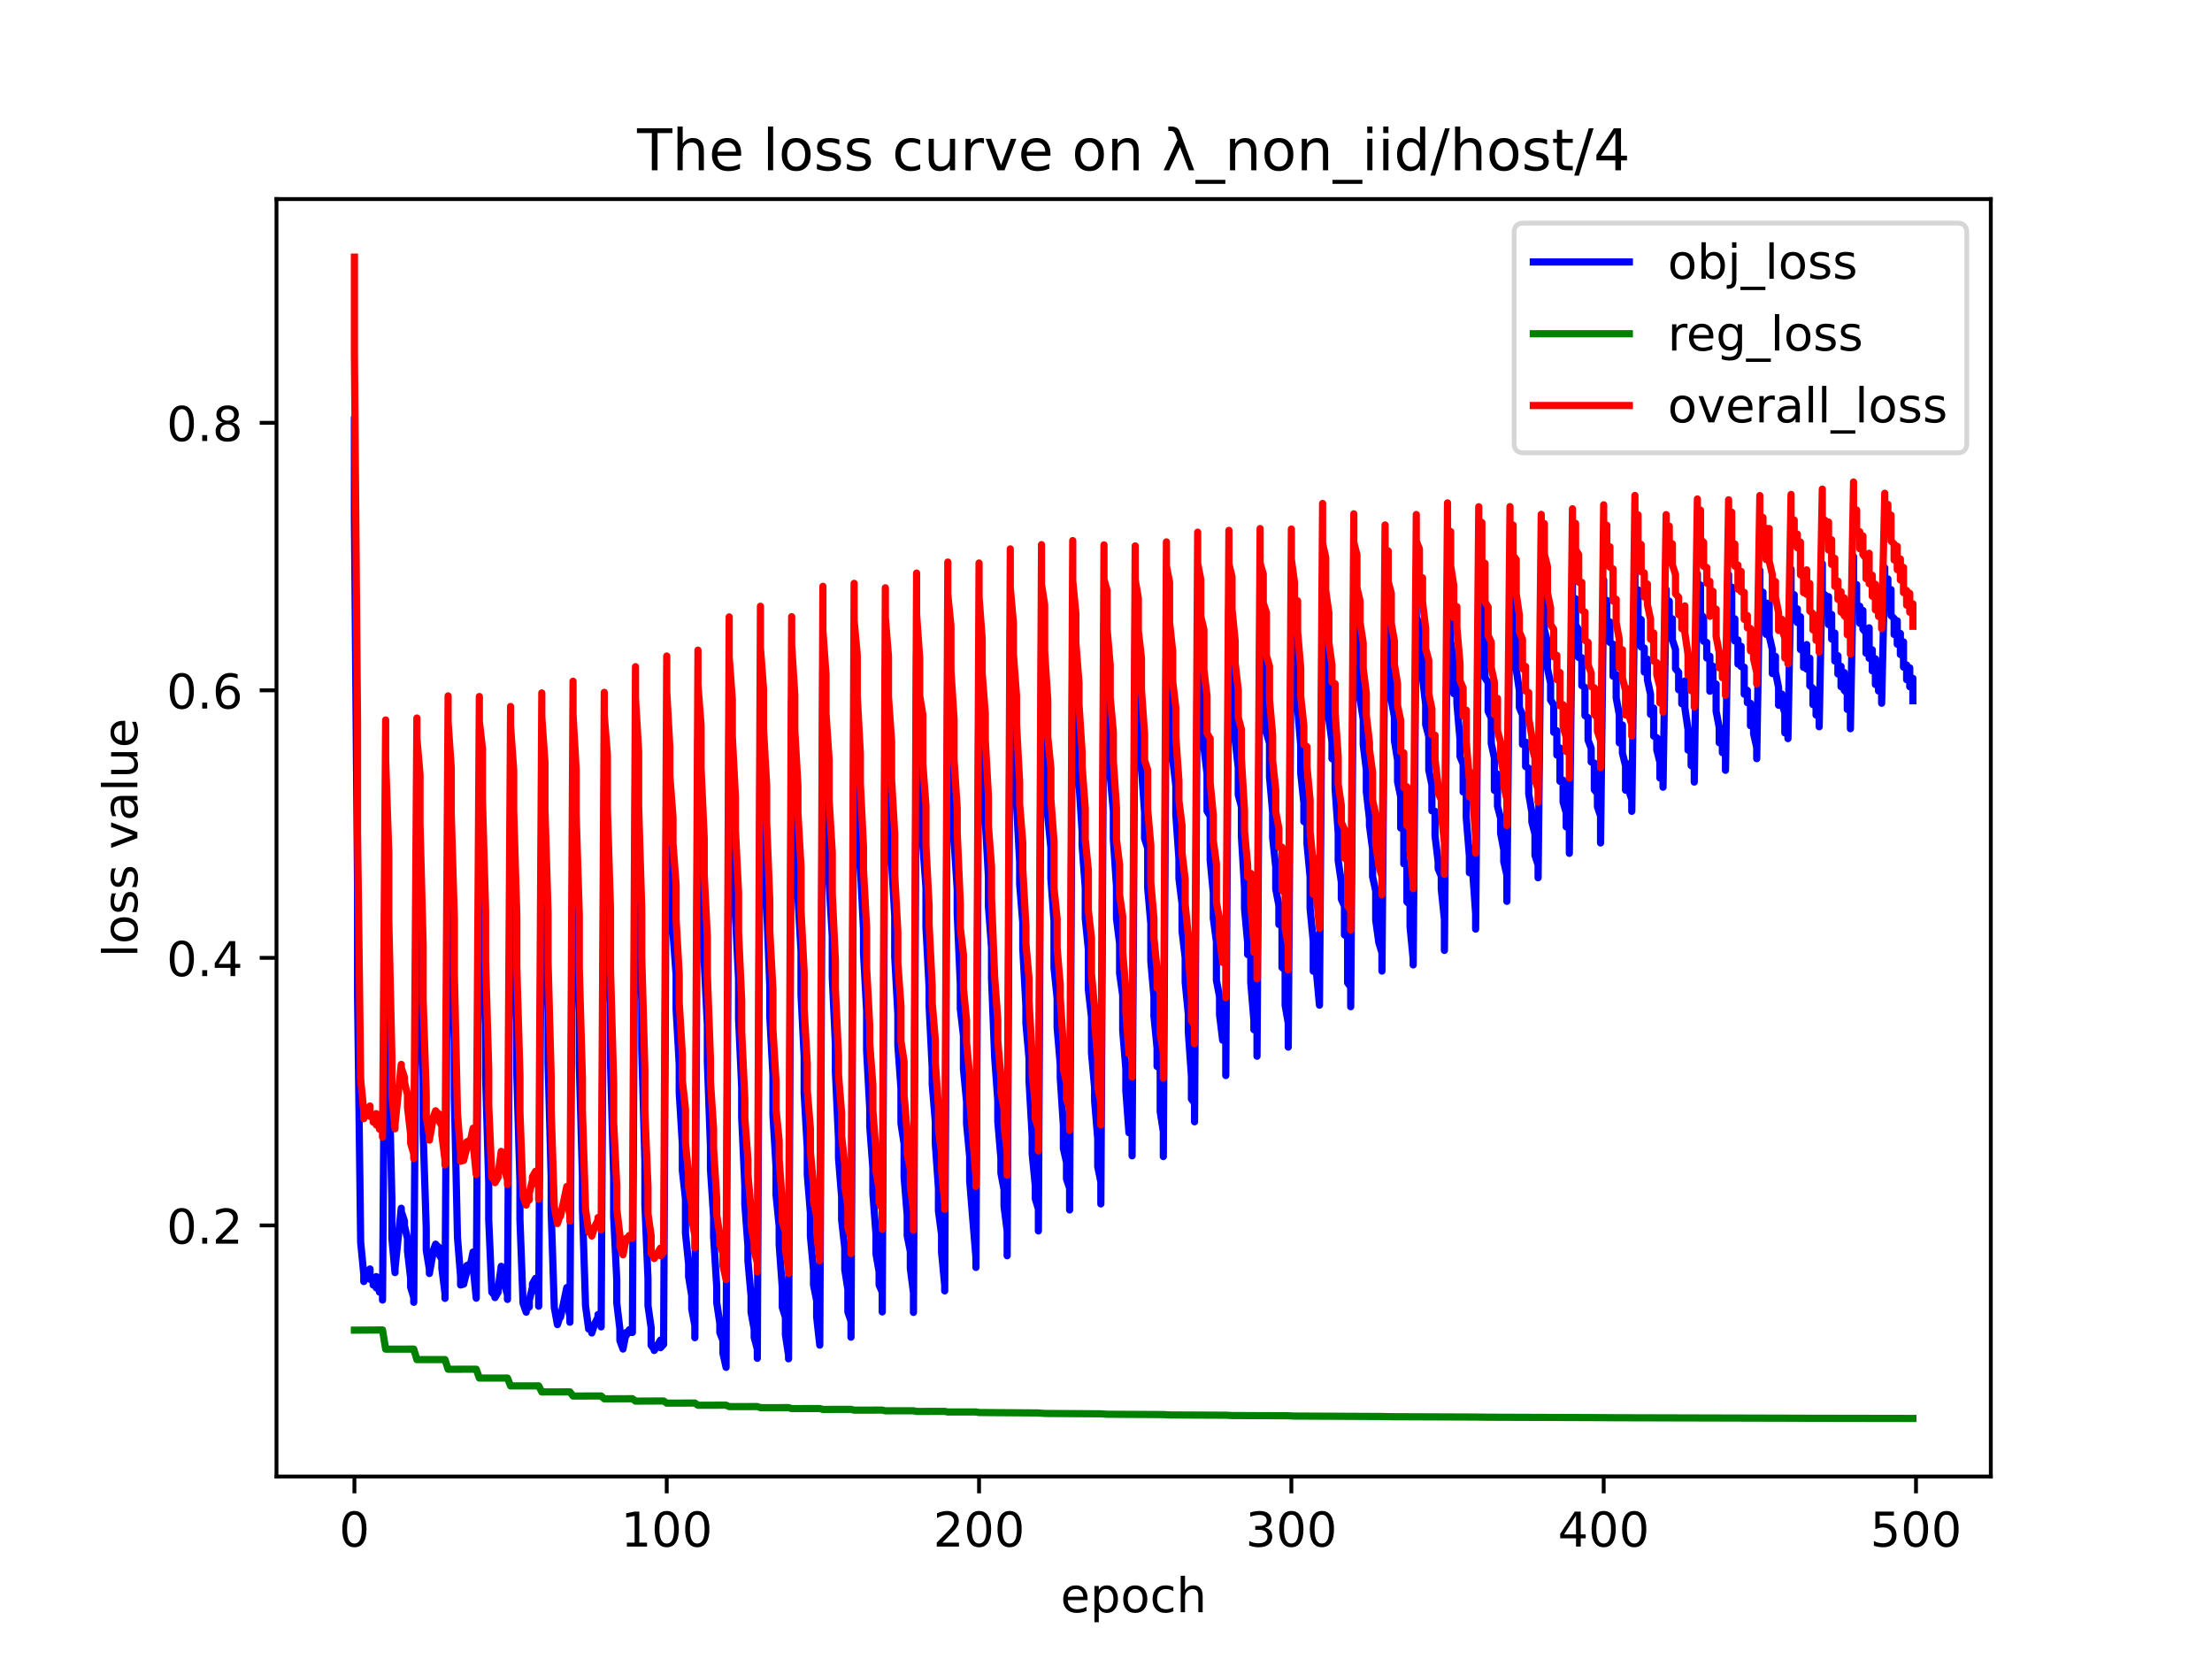 <?xml version="1.0" encoding="utf-8" standalone="no"?>
<!DOCTYPE svg PUBLIC "-//W3C//DTD SVG 1.1//EN"
  "http://www.w3.org/Graphics/SVG/1.1/DTD/svg11.dtd">
<!-- Created with matplotlib (https://matplotlib.org/) -->
<svg height="345.6pt" version="1.1" viewBox="0 0 460.8 345.6" width="460.8pt" xmlns="http://www.w3.org/2000/svg" xmlns:xlink="http://www.w3.org/1999/xlink">
 <defs>
  <style type="text/css">*{stroke-linecap:butt;stroke-linejoin:round;}</style>
 </defs>
 <g id="figure_1">
  <g id="patch_1">
   <path d="M 0 345.6 
L 460.8 345.6 
L 460.8 0 
L 0 0 
z
" style="fill:#ffffff;"/>
  </g>
  <g id="axes_1">
   <g id="patch_2">
    <path d="M 57.6 307.584 
L 414.72 307.584 
L 414.72 41.472 
L 57.6 41.472 
z
" style="fill:#ffffff;"/>
   </g>
   <g id="matplotlib.axis_1">
    <g id="xtick_1">
     <g id="line2d_1">
      <defs>
       <path d="M 0 0 
L 0 3.5 
" id="mbacccd5bfc" style="stroke:#000000;stroke-width:0.8;"/>
      </defs>
      <g>
       <use style="stroke:#000000;stroke-width:0.8;" x="73.833" xlink:href="#mbacccd5bfc" y="307.584"/>
      </g>
     </g>
     <g id="text_1">
      <!-- 0 -->
      <g transform="translate(70.651 322.182)scale(0.1 -0.1)">
       <defs>
        <path d="M 31.781 66.406 
Q 24.172 66.406 20.328 58.906 
Q 16.5 51.422 16.5 36.375 
Q 16.5 21.391 20.328 13.891 
Q 24.172 6.391 31.781 6.391 
Q 39.453 6.391 43.281 13.891 
Q 47.125 21.391 47.125 36.375 
Q 47.125 51.422 43.281 58.906 
Q 39.453 66.406 31.781 66.406 
z
M 31.781 74.219 
Q 44.047 74.219 50.516 64.516 
Q 56.984 54.828 56.984 36.375 
Q 56.984 17.969 50.516 8.266 
Q 44.047 -1.422 31.781 -1.422 
Q 19.531 -1.422 13.062 8.266 
Q 6.594 17.969 6.594 36.375 
Q 6.594 54.828 13.062 64.516 
Q 19.531 74.219 31.781 74.219 
z
" id="DejaVuSans-48"/>
       </defs>
       <use xlink:href="#DejaVuSans-48"/>
      </g>
     </g>
    </g>
    <g id="xtick_2">
     <g id="line2d_2">
      <g>
       <use style="stroke:#000000;stroke-width:0.8;" x="138.894" xlink:href="#mbacccd5bfc" y="307.584"/>
      </g>
     </g>
     <g id="text_2">
      <!-- 100 -->
      <g transform="translate(129.35 322.182)scale(0.1 -0.1)">
       <defs>
        <path d="M 12.406 8.297 
L 28.516 8.297 
L 28.516 63.922 
L 10.984 60.406 
L 10.984 69.391 
L 28.422 72.906 
L 38.281 72.906 
L 38.281 8.297 
L 54.391 8.297 
L 54.391 0 
L 12.406 0 
z
" id="DejaVuSans-49"/>
       </defs>
       <use xlink:href="#DejaVuSans-49"/>
       <use x="63.623" xlink:href="#DejaVuSans-48"/>
       <use x="127.246" xlink:href="#DejaVuSans-48"/>
      </g>
     </g>
    </g>
    <g id="xtick_3">
     <g id="line2d_3">
      <g>
       <use style="stroke:#000000;stroke-width:0.8;" x="203.955" xlink:href="#mbacccd5bfc" y="307.584"/>
      </g>
     </g>
     <g id="text_3">
      <!-- 200 -->
      <g transform="translate(194.411 322.182)scale(0.1 -0.1)">
       <defs>
        <path d="M 19.188 8.297 
L 53.609 8.297 
L 53.609 0 
L 7.328 0 
L 7.328 8.297 
Q 12.938 14.109 22.625 23.891 
Q 32.328 33.688 34.812 36.531 
Q 39.547 41.844 41.422 45.531 
Q 43.312 49.219 43.312 52.781 
Q 43.312 58.594 39.234 62.25 
Q 35.156 65.922 28.609 65.922 
Q 23.969 65.922 18.812 64.312 
Q 13.672 62.703 7.812 59.422 
L 7.812 69.391 
Q 13.766 71.781 18.938 73 
Q 24.125 74.219 28.422 74.219 
Q 39.75 74.219 46.484 68.547 
Q 53.219 62.891 53.219 53.422 
Q 53.219 48.922 51.531 44.891 
Q 49.859 40.875 45.406 35.406 
Q 44.188 33.984 37.641 27.219 
Q 31.109 20.453 19.188 8.297 
z
" id="DejaVuSans-50"/>
       </defs>
       <use xlink:href="#DejaVuSans-50"/>
       <use x="63.623" xlink:href="#DejaVuSans-48"/>
       <use x="127.246" xlink:href="#DejaVuSans-48"/>
      </g>
     </g>
    </g>
    <g id="xtick_4">
     <g id="line2d_4">
      <g>
       <use style="stroke:#000000;stroke-width:0.8;" x="269.016" xlink:href="#mbacccd5bfc" y="307.584"/>
      </g>
     </g>
     <g id="text_4">
      <!-- 300 -->
      <g transform="translate(259.472 322.182)scale(0.1 -0.1)">
       <defs>
        <path d="M 40.578 39.312 
Q 47.656 37.797 51.625 33 
Q 55.609 28.219 55.609 21.188 
Q 55.609 10.406 48.188 4.484 
Q 40.766 -1.422 27.094 -1.422 
Q 22.516 -1.422 17.656 -0.516 
Q 12.797 0.391 7.625 2.203 
L 7.625 11.719 
Q 11.719 9.328 16.594 8.109 
Q 21.484 6.891 26.812 6.891 
Q 36.078 6.891 40.938 10.547 
Q 45.797 14.203 45.797 21.188 
Q 45.797 27.641 41.281 31.266 
Q 36.766 34.906 28.719 34.906 
L 20.219 34.906 
L 20.219 43.016 
L 29.109 43.016 
Q 36.375 43.016 40.234 45.922 
Q 44.094 48.828 44.094 54.297 
Q 44.094 59.906 40.109 62.906 
Q 36.141 65.922 28.719 65.922 
Q 24.656 65.922 20.016 65.031 
Q 15.375 64.156 9.812 62.312 
L 9.812 71.094 
Q 15.438 72.656 20.344 73.438 
Q 25.25 74.219 29.594 74.219 
Q 40.828 74.219 47.359 69.109 
Q 53.906 64.016 53.906 55.328 
Q 53.906 49.266 50.438 45.094 
Q 46.969 40.922 40.578 39.312 
z
" id="DejaVuSans-51"/>
       </defs>
       <use xlink:href="#DejaVuSans-51"/>
       <use x="63.623" xlink:href="#DejaVuSans-48"/>
       <use x="127.246" xlink:href="#DejaVuSans-48"/>
      </g>
     </g>
    </g>
    <g id="xtick_5">
     <g id="line2d_5">
      <g>
       <use style="stroke:#000000;stroke-width:0.8;" x="334.077" xlink:href="#mbacccd5bfc" y="307.584"/>
      </g>
     </g>
     <g id="text_5">
      <!-- 400 -->
      <g transform="translate(324.533 322.182)scale(0.1 -0.1)">
       <defs>
        <path d="M 37.797 64.312 
L 12.891 25.391 
L 37.797 25.391 
z
M 35.203 72.906 
L 47.609 72.906 
L 47.609 25.391 
L 58.016 25.391 
L 58.016 17.188 
L 47.609 17.188 
L 47.609 0 
L 37.797 0 
L 37.797 17.188 
L 4.891 17.188 
L 4.891 26.703 
z
" id="DejaVuSans-52"/>
       </defs>
       <use xlink:href="#DejaVuSans-52"/>
       <use x="63.623" xlink:href="#DejaVuSans-48"/>
       <use x="127.246" xlink:href="#DejaVuSans-48"/>
      </g>
     </g>
    </g>
    <g id="xtick_6">
     <g id="line2d_6">
      <g>
       <use style="stroke:#000000;stroke-width:0.8;" x="399.138" xlink:href="#mbacccd5bfc" y="307.584"/>
      </g>
     </g>
     <g id="text_6">
      <!-- 500 -->
      <g transform="translate(389.594 322.182)scale(0.1 -0.1)">
       <defs>
        <path d="M 10.797 72.906 
L 49.516 72.906 
L 49.516 64.594 
L 19.828 64.594 
L 19.828 46.734 
Q 21.969 47.469 24.109 47.828 
Q 26.266 48.188 28.422 48.188 
Q 40.625 48.188 47.75 41.5 
Q 54.891 34.812 54.891 23.391 
Q 54.891 11.625 47.562 5.094 
Q 40.234 -1.422 26.906 -1.422 
Q 22.312 -1.422 17.547 -0.641 
Q 12.797 0.141 7.719 1.703 
L 7.719 11.625 
Q 12.109 9.234 16.797 8.062 
Q 21.484 6.891 26.703 6.891 
Q 35.156 6.891 40.078 11.328 
Q 45.016 15.766 45.016 23.391 
Q 45.016 31 40.078 35.438 
Q 35.156 39.891 26.703 39.891 
Q 22.75 39.891 18.812 39.016 
Q 14.891 38.141 10.797 36.281 
z
" id="DejaVuSans-53"/>
       </defs>
       <use xlink:href="#DejaVuSans-53"/>
       <use x="63.623" xlink:href="#DejaVuSans-48"/>
       <use x="127.246" xlink:href="#DejaVuSans-48"/>
      </g>
     </g>
    </g>
    <g id="text_7">
     <!-- epoch -->
     <g transform="translate(220.932 335.861)scale(0.1 -0.1)">
      <defs>
       <path d="M 56.203 29.594 
L 56.203 25.203 
L 14.891 25.203 
Q 15.484 15.922 20.484 11.062 
Q 25.484 6.203 34.422 6.203 
Q 39.594 6.203 44.453 7.469 
Q 49.312 8.734 54.109 11.281 
L 54.109 2.781 
Q 49.266 0.734 44.188 -0.344 
Q 39.109 -1.422 33.891 -1.422 
Q 20.797 -1.422 13.156 6.188 
Q 5.516 13.812 5.516 26.812 
Q 5.516 40.234 12.766 48.109 
Q 20.016 56 32.328 56 
Q 43.359 56 49.781 48.891 
Q 56.203 41.797 56.203 29.594 
z
M 47.219 32.234 
Q 47.125 39.594 43.094 43.984 
Q 39.062 48.391 32.422 48.391 
Q 24.906 48.391 20.391 44.141 
Q 15.875 39.891 15.188 32.172 
z
" id="DejaVuSans-101"/>
       <path d="M 18.109 8.203 
L 18.109 -20.797 
L 9.078 -20.797 
L 9.078 54.688 
L 18.109 54.688 
L 18.109 46.391 
Q 20.953 51.266 25.266 53.625 
Q 29.594 56 35.594 56 
Q 45.562 56 51.781 48.094 
Q 58.016 40.188 58.016 27.297 
Q 58.016 14.406 51.781 6.484 
Q 45.562 -1.422 35.594 -1.422 
Q 29.594 -1.422 25.266 0.953 
Q 20.953 3.328 18.109 8.203 
z
M 48.688 27.297 
Q 48.688 37.203 44.609 42.844 
Q 40.531 48.484 33.406 48.484 
Q 26.266 48.484 22.188 42.844 
Q 18.109 37.203 18.109 27.297 
Q 18.109 17.391 22.188 11.75 
Q 26.266 6.109 33.406 6.109 
Q 40.531 6.109 44.609 11.75 
Q 48.688 17.391 48.688 27.297 
z
" id="DejaVuSans-112"/>
       <path d="M 30.609 48.391 
Q 23.391 48.391 19.188 42.75 
Q 14.984 37.109 14.984 27.297 
Q 14.984 17.484 19.156 11.844 
Q 23.344 6.203 30.609 6.203 
Q 37.797 6.203 41.984 11.859 
Q 46.188 17.531 46.188 27.297 
Q 46.188 37.016 41.984 42.703 
Q 37.797 48.391 30.609 48.391 
z
M 30.609 56 
Q 42.328 56 49.016 48.375 
Q 55.719 40.766 55.719 27.297 
Q 55.719 13.875 49.016 6.219 
Q 42.328 -1.422 30.609 -1.422 
Q 18.844 -1.422 12.172 6.219 
Q 5.516 13.875 5.516 27.297 
Q 5.516 40.766 12.172 48.375 
Q 18.844 56 30.609 56 
z
" id="DejaVuSans-111"/>
       <path d="M 48.781 52.594 
L 48.781 44.188 
Q 44.969 46.297 41.141 47.344 
Q 37.312 48.391 33.406 48.391 
Q 24.656 48.391 19.812 42.844 
Q 14.984 37.312 14.984 27.297 
Q 14.984 17.281 19.812 11.734 
Q 24.656 6.203 33.406 6.203 
Q 37.312 6.203 41.141 7.25 
Q 44.969 8.297 48.781 10.406 
L 48.781 2.094 
Q 45.016 0.344 40.984 -0.531 
Q 36.969 -1.422 32.422 -1.422 
Q 20.062 -1.422 12.781 6.344 
Q 5.516 14.109 5.516 27.297 
Q 5.516 40.672 12.859 48.328 
Q 20.219 56 33.016 56 
Q 37.156 56 41.109 55.141 
Q 45.062 54.297 48.781 52.594 
z
" id="DejaVuSans-99"/>
       <path d="M 54.891 33.016 
L 54.891 0 
L 45.906 0 
L 45.906 32.719 
Q 45.906 40.484 42.875 44.328 
Q 39.844 48.188 33.797 48.188 
Q 26.516 48.188 22.312 43.547 
Q 18.109 38.922 18.109 30.906 
L 18.109 0 
L 9.078 0 
L 9.078 75.984 
L 18.109 75.984 
L 18.109 46.188 
Q 21.344 51.125 25.703 53.562 
Q 30.078 56 35.797 56 
Q 45.219 56 50.047 50.172 
Q 54.891 44.344 54.891 33.016 
z
" id="DejaVuSans-104"/>
      </defs>
      <use xlink:href="#DejaVuSans-101"/>
      <use x="61.523" xlink:href="#DejaVuSans-112"/>
      <use x="125" xlink:href="#DejaVuSans-111"/>
      <use x="186.182" xlink:href="#DejaVuSans-99"/>
      <use x="241.162" xlink:href="#DejaVuSans-104"/>
     </g>
    </g>
   </g>
   <g id="matplotlib.axis_2">
    <g id="ytick_1">
     <g id="line2d_7">
      <defs>
       <path d="M 0 0 
L -3.5 0 
" id="m74da0b5e7a" style="stroke:#000000;stroke-width:0.8;"/>
      </defs>
      <g>
       <use style="stroke:#000000;stroke-width:0.8;" x="57.6" xlink:href="#m74da0b5e7a" y="255.276"/>
      </g>
     </g>
     <g id="text_8">
      <!-- 0.2 -->
      <g transform="translate(34.697 259.075)scale(0.1 -0.1)">
       <defs>
        <path d="M 10.688 12.406 
L 21 12.406 
L 21 0 
L 10.688 0 
z
" id="DejaVuSans-46"/>
       </defs>
       <use xlink:href="#DejaVuSans-48"/>
       <use x="63.623" xlink:href="#DejaVuSans-46"/>
       <use x="95.41" xlink:href="#DejaVuSans-50"/>
      </g>
     </g>
    </g>
    <g id="ytick_2">
     <g id="line2d_8">
      <g>
       <use style="stroke:#000000;stroke-width:0.8;" x="57.6" xlink:href="#m74da0b5e7a" y="199.541"/>
      </g>
     </g>
     <g id="text_9">
      <!-- 0.4 -->
      <g transform="translate(34.697 203.34)scale(0.1 -0.1)">
       <use xlink:href="#DejaVuSans-48"/>
       <use x="63.623" xlink:href="#DejaVuSans-46"/>
       <use x="95.41" xlink:href="#DejaVuSans-52"/>
      </g>
     </g>
    </g>
    <g id="ytick_3">
     <g id="line2d_9">
      <g>
       <use style="stroke:#000000;stroke-width:0.8;" x="57.6" xlink:href="#m74da0b5e7a" y="143.807"/>
      </g>
     </g>
     <g id="text_10">
      <!-- 0.6 -->
      <g transform="translate(34.697 147.606)scale(0.1 -0.1)">
       <defs>
        <path d="M 33.016 40.375 
Q 26.375 40.375 22.484 35.828 
Q 18.609 31.297 18.609 23.391 
Q 18.609 15.531 22.484 10.953 
Q 26.375 6.391 33.016 6.391 
Q 39.656 6.391 43.531 10.953 
Q 47.406 15.531 47.406 23.391 
Q 47.406 31.297 43.531 35.828 
Q 39.656 40.375 33.016 40.375 
z
M 52.594 71.297 
L 52.594 62.312 
Q 48.875 64.062 45.094 64.984 
Q 41.312 65.922 37.594 65.922 
Q 27.828 65.922 22.672 59.328 
Q 17.531 52.734 16.797 39.406 
Q 19.672 43.656 24.016 45.922 
Q 28.375 48.188 33.594 48.188 
Q 44.578 48.188 50.953 41.516 
Q 57.328 34.859 57.328 23.391 
Q 57.328 12.156 50.688 5.359 
Q 44.047 -1.422 33.016 -1.422 
Q 20.359 -1.422 13.672 8.266 
Q 6.984 17.969 6.984 36.375 
Q 6.984 53.656 15.188 63.938 
Q 23.391 74.219 37.203 74.219 
Q 40.922 74.219 44.703 73.484 
Q 48.484 72.75 52.594 71.297 
z
" id="DejaVuSans-54"/>
       </defs>
       <use xlink:href="#DejaVuSans-48"/>
       <use x="63.623" xlink:href="#DejaVuSans-46"/>
       <use x="95.41" xlink:href="#DejaVuSans-54"/>
      </g>
     </g>
    </g>
    <g id="ytick_4">
     <g id="line2d_10">
      <g>
       <use style="stroke:#000000;stroke-width:0.8;" x="57.6" xlink:href="#m74da0b5e7a" y="88.072"/>
      </g>
     </g>
     <g id="text_11">
      <!-- 0.8 -->
      <g transform="translate(34.697 91.872)scale(0.1 -0.1)">
       <defs>
        <path d="M 31.781 34.625 
Q 24.75 34.625 20.719 30.859 
Q 16.703 27.094 16.703 20.516 
Q 16.703 13.922 20.719 10.156 
Q 24.75 6.391 31.781 6.391 
Q 38.812 6.391 42.859 10.172 
Q 46.922 13.969 46.922 20.516 
Q 46.922 27.094 42.891 30.859 
Q 38.875 34.625 31.781 34.625 
z
M 21.922 38.812 
Q 15.578 40.375 12.031 44.719 
Q 8.5 49.078 8.5 55.328 
Q 8.5 64.062 14.719 69.141 
Q 20.953 74.219 31.781 74.219 
Q 42.672 74.219 48.875 69.141 
Q 55.078 64.062 55.078 55.328 
Q 55.078 49.078 51.531 44.719 
Q 48 40.375 41.703 38.812 
Q 48.828 37.156 52.797 32.312 
Q 56.781 27.484 56.781 20.516 
Q 56.781 9.906 50.312 4.234 
Q 43.844 -1.422 31.781 -1.422 
Q 19.734 -1.422 13.25 4.234 
Q 6.781 9.906 6.781 20.516 
Q 6.781 27.484 10.781 32.312 
Q 14.797 37.156 21.922 38.812 
z
M 18.312 54.391 
Q 18.312 48.734 21.844 45.562 
Q 25.391 42.391 31.781 42.391 
Q 38.141 42.391 41.719 45.562 
Q 45.312 48.734 45.312 54.391 
Q 45.312 60.062 41.719 63.234 
Q 38.141 66.406 31.781 66.406 
Q 25.391 66.406 21.844 63.234 
Q 18.312 60.062 18.312 54.391 
z
" id="DejaVuSans-56"/>
       </defs>
       <use xlink:href="#DejaVuSans-48"/>
       <use x="63.623" xlink:href="#DejaVuSans-46"/>
       <use x="95.41" xlink:href="#DejaVuSans-56"/>
      </g>
     </g>
    </g>
    <g id="text_12">
     <!-- loss value -->
     <g transform="translate(28.617 199.433)rotate(-90)scale(0.1 -0.1)">
      <defs>
       <path d="M 9.422 75.984 
L 18.406 75.984 
L 18.406 0 
L 9.422 0 
z
" id="DejaVuSans-108"/>
       <path d="M 44.281 53.078 
L 44.281 44.578 
Q 40.484 46.531 36.375 47.5 
Q 32.281 48.484 27.875 48.484 
Q 21.188 48.484 17.844 46.438 
Q 14.5 44.391 14.5 40.281 
Q 14.5 37.156 16.891 35.375 
Q 19.281 33.594 26.516 31.984 
L 29.594 31.297 
Q 39.156 29.25 43.188 25.516 
Q 47.219 21.781 47.219 15.094 
Q 47.219 7.469 41.188 3.016 
Q 35.156 -1.422 24.609 -1.422 
Q 20.219 -1.422 15.453 -0.562 
Q 10.688 0.297 5.422 2 
L 5.422 11.281 
Q 10.406 8.688 15.234 7.391 
Q 20.062 6.109 24.812 6.109 
Q 31.156 6.109 34.562 8.281 
Q 37.984 10.453 37.984 14.406 
Q 37.984 18.062 35.516 20.016 
Q 33.062 21.969 24.703 23.781 
L 21.578 24.516 
Q 13.234 26.266 9.516 29.906 
Q 5.812 33.547 5.812 39.891 
Q 5.812 47.609 11.281 51.797 
Q 16.75 56 26.812 56 
Q 31.781 56 36.172 55.266 
Q 40.578 54.547 44.281 53.078 
z
" id="DejaVuSans-115"/>
       <path id="DejaVuSans-32"/>
       <path d="M 2.984 54.688 
L 12.5 54.688 
L 29.594 8.797 
L 46.688 54.688 
L 56.203 54.688 
L 35.688 0 
L 23.484 0 
z
" id="DejaVuSans-118"/>
       <path d="M 34.281 27.484 
Q 23.391 27.484 19.188 25 
Q 14.984 22.516 14.984 16.5 
Q 14.984 11.719 18.141 8.906 
Q 21.297 6.109 26.703 6.109 
Q 34.188 6.109 38.703 11.406 
Q 43.219 16.703 43.219 25.484 
L 43.219 27.484 
z
M 52.203 31.203 
L 52.203 0 
L 43.219 0 
L 43.219 8.297 
Q 40.141 3.328 35.547 0.953 
Q 30.953 -1.422 24.312 -1.422 
Q 15.922 -1.422 10.953 3.297 
Q 6 8.016 6 15.922 
Q 6 25.141 12.172 29.828 
Q 18.359 34.516 30.609 34.516 
L 43.219 34.516 
L 43.219 35.406 
Q 43.219 41.609 39.141 45 
Q 35.062 48.391 27.688 48.391 
Q 23 48.391 18.547 47.266 
Q 14.109 46.141 10.016 43.891 
L 10.016 52.203 
Q 14.938 54.109 19.578 55.047 
Q 24.219 56 28.609 56 
Q 40.484 56 46.344 49.844 
Q 52.203 43.703 52.203 31.203 
z
" id="DejaVuSans-97"/>
       <path d="M 8.5 21.578 
L 8.5 54.688 
L 17.484 54.688 
L 17.484 21.922 
Q 17.484 14.156 20.5 10.266 
Q 23.531 6.391 29.594 6.391 
Q 36.859 6.391 41.078 11.031 
Q 45.312 15.672 45.312 23.688 
L 45.312 54.688 
L 54.297 54.688 
L 54.297 0 
L 45.312 0 
L 45.312 8.406 
Q 42.047 3.422 37.719 1 
Q 33.406 -1.422 27.688 -1.422 
Q 18.266 -1.422 13.375 4.438 
Q 8.5 10.297 8.5 21.578 
z
M 31.109 56 
z
" id="DejaVuSans-117"/>
      </defs>
      <use xlink:href="#DejaVuSans-108"/>
      <use x="27.783" xlink:href="#DejaVuSans-111"/>
      <use x="88.965" xlink:href="#DejaVuSans-115"/>
      <use x="141.064" xlink:href="#DejaVuSans-115"/>
      <use x="193.164" xlink:href="#DejaVuSans-32"/>
      <use x="224.951" xlink:href="#DejaVuSans-118"/>
      <use x="284.131" xlink:href="#DejaVuSans-97"/>
      <use x="345.41" xlink:href="#DejaVuSans-108"/>
      <use x="373.193" xlink:href="#DejaVuSans-117"/>
      <use x="436.572" xlink:href="#DejaVuSans-101"/>
     </g>
    </g>
   </g>
   <g id="line2d_11">
    <path clip-path="url(#pbadd0acb11)" d="M 73.833 87.482 
L 73.833 107.771 
L 74.483 184.832 
L 74.483 207.349 
L 75.134 258.781 
L 75.785 265.498 
L 75.785 266.971 
L 76.435 265.334 
L 76.435 266.344 
L 77.086 264.344 
L 77.086 266.508 
L 77.736 266.221 
L 77.736 267.69 
L 78.387 265.938 
L 78.387 268.294 
L 79.038 268.55 
L 79.038 269.167 
L 79.688 269.159 
L 79.688 270.822 
L 80.339 179.938 
L 80.339 188.154 
L 80.989 207.565 
L 80.989 221.416 
L 81.64 250.037 
L 81.64 257.963 
L 82.291 265.109 
L 82.291 264.207 
L 83.592 251.7 
L 83.592 252.365 
L 84.242 254.333 
L 84.242 255.297 
L 84.893 258.013 
L 84.893 260.618 
L 85.544 266.308 
L 85.544 268.146 
L 86.194 270.304 
L 86.194 271.292 
L 86.845 177.357 
L 86.845 181.521 
L 87.496 189.128 
L 87.496 199.367 
L 88.146 224.719 
L 88.146 235.957 
L 88.797 255.892 
L 88.797 260.435 
L 89.447 264.41 
L 89.447 265.293 
L 90.098 261.651 
L 90.098 260.888 
L 90.749 259.18 
L 90.749 259.277 
L 91.399 259.797 
L 91.399 261.185 
L 92.05 262.345 
L 92.05 264.206 
L 92.7 269.445 
L 92.7 270.473 
L 93.351 170.737 
L 93.351 176.163 
L 94.002 185.709 
L 94.002 195.209 
L 94.652 217.165 
L 94.652 228.565 
L 95.303 257.758 
L 95.953 266.011 
L 95.953 267.689 
L 96.604 267.494 
L 96.604 267.375 
L 97.255 264.871 
L 97.255 263.634 
L 97.905 263.349 
L 97.905 263.86 
L 98.556 260.811 
L 98.556 263.875 
L 99.207 270.433 
L 99.857 169.027 
L 99.857 174.178 
L 100.508 179.951 
L 100.508 190.723 
L 101.158 213.638 
L 101.158 224.145 
L 101.809 246.509 
L 101.809 254.05 
L 102.46 269.195 
L 103.11 269.939 
L 103.11 270.309 
L 103.761 269.199 
L 103.761 268.58 
L 104.411 263.799 
L 104.411 264.688 
L 105.062 265.946 
L 105.062 267.561 
L 105.713 269.693 
L 105.713 270.693 
L 106.363 169.465 
L 106.363 173.54 
L 107.014 182.771 
L 107.014 191.18 
L 107.664 213.078 
L 107.664 223.764 
L 108.315 246.362 
L 108.315 254.054 
L 108.966 271.524 
L 109.616 273.351 
L 109.616 272.801 
L 110.267 272.251 
L 110.267 270.876 
L 110.918 268.155 
L 110.918 267.446 
L 111.568 266.308 
L 111.568 268.573 
L 112.219 269.508 
L 112.219 272.109 
L 112.869 165.393 
L 112.869 170.387 
L 113.52 179.799 
L 113.52 189.575 
L 114.171 211.145 
L 114.171 221.287 
L 114.821 245.418 
L 114.821 252.434 
L 115.472 272.397 
L 116.122 275.938 
L 116.773 273.934 
L 116.773 274.38 
L 118.074 268.221 
L 118.074 270.684 
L 118.725 274.299 
L 118.725 275.444 
L 119.375 162.097 
L 119.375 169.059 
L 120.026 180.531 
L 120.026 189.893 
L 120.677 210.809 
L 120.677 221.736 
L 121.327 244.997 
L 121.327 251.545 
L 121.978 272.004 
L 122.629 276.87 
L 123.279 277.077 
L 123.279 277.686 
L 123.93 275.657 
L 124.58 274.372 
L 124.58 273.843 
L 125.231 274.472 
L 125.231 276.414 
L 125.882 163.842 
L 125.882 168.631 
L 126.532 176.838 
L 126.532 188.126 
L 127.183 209.156 
L 127.183 221.433 
L 127.833 245.277 
L 127.833 253.374 
L 128.484 266.636 
L 128.484 271.416 
L 129.135 276.89 
L 129.135 279.258 
L 129.785 281.028 
L 129.785 280.976 
L 130.436 277.586 
L 130.436 278.266 
L 131.086 277.009 
L 131.086 277.567 
L 131.737 277.578 
L 131.737 277.342 
L 132.388 158.008 
L 132.388 164.63 
L 133.038 175.606 
L 133.038 186.962 
L 133.689 208.562 
L 133.689 218.478 
L 134.339 241.956 
L 134.339 250.838 
L 134.99 266.41 
L 134.99 271.998 
L 135.641 276.55 
L 135.641 280.236 
L 136.291 281.104 
L 136.291 281.33 
L 137.593 279.159 
L 137.593 280.746 
L 138.243 280.055 
L 138.243 279.442 
L 138.894 155.375 
L 138.894 162.731 
L 139.544 174.441 
L 139.544 180.362 
L 140.195 188.95 
L 140.195 194.338 
L 140.846 203.101 
L 140.846 210.22 
L 141.496 221.786 
L 141.496 227.559 
L 142.147 238.376 
L 142.147 243.798 
L 142.797 249.766 
L 142.797 256.884 
L 143.448 263.354 
L 143.448 265.94 
L 144.099 269.905 
L 144.099 272.672 
L 144.749 276.102 
L 144.749 278.665 
L 145.4 153.71 
L 145.4 160.973 
L 146.05 169.509 
L 146.05 178.29 
L 146.701 192.846 
L 146.701 200.369 
L 147.352 213.509 
L 147.352 221.157 
L 148.002 238.935 
L 148.002 243.517 
L 148.653 253.514 
L 148.653 257.53 
L 149.304 267.983 
L 149.304 271.342 
L 149.954 275.676 
L 149.954 277.571 
L 150.605 279.301 
L 150.605 281.948 
L 151.255 284.848 
L 151.255 283.15 
L 151.906 146.494 
L 151.906 154.853 
L 152.557 163.74 
L 152.557 171.404 
L 153.207 184.04 
L 153.207 190.864 
L 153.858 203.994 
L 153.858 212.245 
L 154.508 226.464 
L 154.508 232.798 
L 155.159 247.028 
L 155.159 250.854 
L 155.81 259.595 
L 155.81 262.647 
L 156.46 269.974 
L 156.46 273.326 
L 157.111 276.918 
L 157.111 278.599 
L 157.761 281.031 
L 157.761 282.957 
L 158.412 144.052 
L 158.412 152.648 
L 159.063 161.419 
L 159.063 169.745 
L 159.713 181.379 
L 159.713 188.99 
L 160.364 205.512 
L 160.364 211.703 
L 161.015 223.986 
L 161.015 232.202 
L 161.665 243.135 
L 161.665 248.908 
L 162.316 255.46 
L 162.316 259.271 
L 162.966 268.285 
L 162.966 272.356 
L 163.617 274.418 
L 163.617 278.038 
L 164.268 282.317 
L 164.268 283.061 
L 164.918 146.033 
L 164.918 151.841 
L 165.569 162.317 
L 165.569 169.573 
L 166.219 181.286 
L 166.219 186.819 
L 166.87 198.198 
L 166.87 207.189 
L 167.521 220.158 
L 167.521 227.755 
L 168.171 239.241 
L 168.171 244.649 
L 168.822 252.731 
L 168.822 257.512 
L 169.472 264.651 
L 169.472 267.705 
L 170.123 270.958 
L 170.123 274.346 
L 170.774 280.223 
L 171.424 139.54 
L 171.424 148.764 
L 172.075 157.971 
L 172.075 165.982 
L 172.725 175.754 
L 172.725 184.036 
L 173.376 195.05 
L 173.376 203.517 
L 174.027 217.595 
L 174.027 223.271 
L 174.677 237.373 
L 174.677 241.231 
L 175.328 249.332 
L 175.328 254.083 
L 175.979 259.984 
L 175.979 264.474 
L 176.629 268.613 
L 176.629 273.29 
L 177.28 275.212 
L 177.28 278.562 
L 177.93 138.775 
L 177.93 146.457 
L 178.581 153.742 
L 178.581 162.131 
L 179.232 174.393 
L 179.232 180.459 
L 179.882 193.789 
L 179.882 198.48 
L 180.533 210.584 
L 180.533 218.847 
L 181.183 230.964 
L 181.183 234.621 
L 181.834 243.317 
L 181.834 248.606 
L 182.485 257.133 
L 182.485 261.189 
L 183.135 264.953 
L 183.135 267.677 
L 183.786 269.174 
L 183.786 273.296 
L 184.436 139.551 
L 184.436 145.695 
L 185.087 153.907 
L 185.087 162.238 
L 185.738 171.595 
L 185.738 179.576 
L 186.388 190.837 
L 186.388 199.291 
L 187.039 211.305 
L 187.039 217.787 
L 187.69 226.737 
L 187.69 234.019 
L 188.34 238.261 
L 188.34 245.207 
L 188.991 253.214 
L 188.991 257.431 
L 189.641 260.726 
L 189.641 264.23 
L 190.292 269.303 
L 190.292 273.395 
L 190.943 136.363 
L 190.943 144.959 
L 191.593 154.136 
L 191.593 161.932 
L 192.244 165.882 
L 192.244 176.072 
L 192.894 184.906 
L 192.894 193.111 
L 193.545 205.661 
L 193.545 209.429 
L 194.196 222.528 
L 194.196 225.852 
L 194.846 233.72 
L 194.846 238.274 
L 195.497 247.568 
L 195.497 252.239 
L 196.147 257.21 
L 196.147 260.847 
L 196.798 267.725 
L 196.798 268.916 
L 197.449 133.953 
L 197.449 140.684 
L 198.099 147.29 
L 198.099 156.541 
L 198.75 166.734 
L 198.75 175.106 
L 199.401 185.258 
L 199.401 190.234 
L 200.051 205.145 
L 200.051 210.151 
L 200.702 215.73 
L 200.702 222.688 
L 201.352 229.519 
L 201.352 234.061 
L 202.003 240.992 
L 202.003 245.953 
L 202.654 254.087 
L 203.304 261.929 
L 203.304 264.029 
L 203.955 134.041 
L 203.955 141.096 
L 204.605 149.827 
L 204.605 157.018 
L 205.256 165.485 
L 205.256 170.926 
L 205.907 182.628 
L 205.907 188.789 
L 206.557 197.431 
L 206.557 203.856 
L 207.208 220.275 
L 207.858 229.228 
L 207.858 233.577 
L 208.509 241.298 
L 208.509 244.355 
L 209.16 247.818 
L 209.16 251.279 
L 209.81 256.45 
L 209.81 261.589 
L 210.461 131.002 
L 210.461 139.067 
L 211.112 146.444 
L 211.112 152.91 
L 211.762 161.6 
L 211.762 167.493 
L 212.413 179.649 
L 212.413 184.141 
L 213.063 192.247 
L 213.063 197.616 
L 213.714 209.581 
L 213.714 213.127 
L 214.365 220.515 
L 214.365 225.143 
L 215.015 236.553 
L 215.015 240.312 
L 215.666 246.969 
L 215.666 249.68 
L 216.316 251.85 
L 216.316 256.419 
L 216.967 130.019 
L 216.967 138.296 
L 217.618 142.501 
L 217.618 152.153 
L 218.268 162.369 
L 218.268 170.012 
L 218.919 176.631 
L 218.919 183.011 
L 219.569 191.918 
L 219.569 201.576 
L 220.22 207.998 
L 220.22 214.039 
L 220.871 221.795 
L 220.871 224.528 
L 221.521 234.464 
L 221.521 239.253 
L 222.172 242.114 
L 222.172 245.59 
L 222.822 247.539 
L 222.822 252.053 
L 223.473 129.089 
L 223.473 137.471 
L 224.124 144.243 
L 224.124 150.362 
L 224.774 158.744 
L 224.774 163.116 
L 225.425 173.268 
L 225.425 176.108 
L 226.076 184.914 
L 226.076 191.276 
L 226.726 197.762 
L 226.726 206.113 
L 227.377 211.93 
L 227.377 219.285 
L 228.027 226.593 
L 228.027 229.309 
L 228.678 237.22 
L 228.678 243.006 
L 229.329 246.242 
L 229.329 250.799 
L 229.979 129.907 
L 229.979 137.076 
L 230.63 139.378 
L 230.63 147.424 
L 231.28 154.993 
L 231.28 161.657 
L 231.931 168.974 
L 231.931 174.838 
L 232.582 184.68 
L 232.582 191.309 
L 233.232 196.548 
L 233.232 202.745 
L 233.883 207.37 
L 233.883 214.731 
L 234.533 222.637 
L 234.533 227.182 
L 235.184 235.971 
L 235.184 233.907 
L 235.835 233.368 
L 235.835 240.779 
L 236.485 130.04 
L 236.485 137.069 
L 237.136 140.931 
L 237.136 147.712 
L 237.787 153.417 
L 237.787 159.948 
L 238.437 169.245 
L 238.437 174.686 
L 239.088 176.737 
L 239.088 185.009 
L 239.738 192.453 
L 239.738 200.231 
L 240.389 207.672 
L 240.389 211.698 
L 241.04 218.328 
L 241.04 222.162 
L 241.69 222.57 
L 241.69 231.564 
L 242.341 235.728 
L 242.341 240.931 
L 242.991 129.136 
L 242.991 134.165 
L 243.642 137.55 
L 243.642 145.869 
L 244.293 151.919 
L 244.293 158.151 
L 244.943 163.688 
L 244.943 169.691 
L 245.594 178.947 
L 245.594 183.012 
L 246.244 188.289 
L 246.244 193.944 
L 246.895 199.484 
L 246.895 204.596 
L 247.546 211.264 
L 247.546 214.914 
L 248.196 224.22 
L 248.196 228.935 
L 248.847 229.781 
L 248.847 233.688 
L 249.498 127.048 
L 249.498 133.549 
L 250.148 136.918 
L 250.148 144.594 
L 250.799 147.342 
L 250.799 155.722 
L 251.449 161.199 
L 251.449 168.961 
L 252.1 170.044 
L 252.1 179.169 
L 252.751 186.018 
L 252.751 191.258 
L 253.401 196.159 
L 253.401 204.21 
L 254.052 207.595 
L 254.052 211.352 
L 254.702 216.691 
L 254.702 216.463 
L 255.353 215.28 
L 255.353 224.053 
L 256.004 126.611 
L 256.004 133.576 
L 256.654 136.29 
L 256.654 143.025 
L 257.305 149.65 
L 257.305 154.208 
L 257.955 159.923 
L 257.955 165.578 
L 258.606 168.031 
L 258.606 174.147 
L 259.257 185.025 
L 259.257 189.285 
L 259.907 196.367 
L 259.907 198.858 
L 260.558 198.067 
L 260.558 204.645 
L 261.208 212.608 
L 261.208 214.505 
L 261.859 209.214 
L 261.859 220.03 
L 262.51 126.181 
L 262.51 133.379 
L 263.16 135.671 
L 263.16 141.697 
L 263.811 143.681 
L 263.811 152.584 
L 264.462 154.847 
L 264.462 161.789 
L 265.112 169.183 
L 265.112 174.469 
L 265.763 180.657 
L 265.763 185.206 
L 266.413 188.62 
L 266.413 192.583 
L 267.064 192.552 
L 267.064 201.542 
L 267.715 202.109 
L 267.715 209.396 
L 268.365 213.13 
L 268.365 218.132 
L 269.016 126.225 
L 269.016 132.509 
L 269.666 137.338 
L 269.666 140.866 
L 270.317 141.18 
L 270.317 147.533 
L 270.968 155.25 
L 270.968 161.099 
L 271.618 167.243 
L 271.618 171.142 
L 272.269 171.559 
L 272.269 175.75 
L 272.919 182.721 
L 272.919 189.255 
L 273.57 196.025 
L 273.57 202.323 
L 274.221 194.913 
L 274.221 202.348 
L 274.871 209.396 
L 275.522 120.85 
L 275.522 129.138 
L 276.173 132.099 
L 276.173 138.981 
L 276.823 143.622 
L 276.823 149.743 
L 277.474 154.526 
L 277.474 158.046 
L 278.124 158.402 
L 278.124 164.311 
L 278.775 173.609 
L 278.775 179.31 
L 279.426 183.781 
L 279.426 187.294 
L 280.076 188.744 
L 280.076 194.756 
L 280.727 195.202 
L 280.727 204.725 
L 281.377 205.615 
L 281.377 209.721 
L 282.028 122.958 
L 282.028 128.939 
L 282.679 131.505 
L 282.679 138.345 
L 283.329 141.147 
L 283.329 145.557 
L 283.98 149.883 
L 283.98 155.115 
L 284.63 160.36 
L 284.63 164.896 
L 285.281 170.594 
L 285.281 171.955 
L 285.932 176.858 
L 285.932 182.61 
L 286.582 185.604 
L 286.582 191.648 
L 287.233 196.364 
L 287.884 198.465 
L 287.884 202.291 
L 288.534 125.246 
L 288.534 130.96 
L 289.185 130.641 
L 289.185 137.028 
L 289.835 139.466 
L 289.835 145.758 
L 290.486 149.419 
L 290.486 154.275 
L 291.137 158.335 
L 291.137 162.822 
L 291.787 165.949 
L 291.787 172.49 
L 292.438 172.714 
L 292.438 179.947 
L 293.088 179.78 
L 293.088 187.867 
L 293.739 188.481 
L 293.739 193.029 
L 294.39 199.827 
L 294.39 201.011 
L 295.04 123.024 
L 295.04 128.538 
L 295.691 130.177 
L 295.691 136.612 
L 296.341 136.201 
L 296.341 141.214 
L 296.992 146.791 
L 296.992 150.946 
L 297.643 153.416 
L 297.643 160.411 
L 298.293 163.521 
L 298.293 168.917 
L 298.944 169.004 
L 298.944 174.089 
L 299.595 179.541 
L 299.595 180.967 
L 300.245 182.508 
L 300.245 185.207 
L 300.896 191.52 
L 300.896 197.985 
L 301.546 120.572 
L 301.546 127.28 
L 302.197 126.536 
L 302.197 133.653 
L 302.848 137.794 
L 302.848 144.509 
L 303.498 142.179 
L 303.498 146.528 
L 304.149 154.091 
L 304.149 157.599 
L 304.799 159.155 
L 304.799 164.991 
L 305.45 163.751 
L 305.45 170.33 
L 306.101 178.356 
L 306.101 181.802 
L 306.751 176.807 
L 306.751 181.147 
L 307.402 190.309 
L 307.402 193.55 
L 308.052 121.34 
L 308.052 126.729 
L 308.703 124.617 
L 308.703 133.061 
L 309.354 133.115 
L 309.354 141.156 
L 310.004 142.232 
L 310.004 148.17 
L 310.655 149.542 
L 310.655 154.855 
L 311.305 157.899 
L 311.305 164.647 
L 311.956 161.254 
L 311.956 167.953 
L 312.607 170.456 
L 312.607 173.563 
L 313.257 177.023 
L 313.257 179.441 
L 313.908 182.301 
L 313.908 187.766 
L 314.559 121.283 
L 314.559 127.919 
L 315.209 125.117 
L 315.209 131.434 
L 315.86 132.31 
L 315.86 139.407 
L 316.51 143.88 
L 316.51 147.367 
L 317.161 148.936 
L 317.161 155.066 
L 317.812 154.591 
L 317.812 159.685 
L 318.462 160.035 
L 318.462 165.373 
L 319.113 169.212 
L 319.113 171.221 
L 319.763 173.751 
L 319.763 178.168 
L 320.414 180.172 
L 320.414 182.853 
L 321.065 122.876 
L 321.065 126.706 
L 321.715 124.794 
L 321.715 131.135 
L 322.366 133.737 
L 322.366 139.24 
L 323.016 142.321 
L 323.016 145.803 
L 323.667 146.832 
L 323.667 152.558 
L 324.318 152.225 
L 324.318 157.3 
L 324.968 155.813 
L 324.968 162.759 
L 325.619 162.527 
L 325.619 167.105 
L 326.27 169.294 
L 326.27 172.258 
L 326.92 171.671 
L 326.92 177.769 
L 327.571 121.671 
L 327.571 126.872 
L 328.221 124.724 
L 328.221 130.141 
L 328.872 131.248 
L 328.872 136.97 
L 329.523 137.016 
L 329.523 142.824 
L 330.173 143.192 
L 330.173 149.073 
L 330.824 149.508 
L 330.824 154.165 
L 331.474 155.895 
L 331.474 158.727 
L 332.125 158.962 
L 332.125 164.514 
L 332.776 165.314 
L 332.776 168.042 
L 333.426 169.991 
L 333.426 175.606 
L 334.077 120.823 
L 334.077 124.911 
L 334.727 125.076 
L 334.727 129.897 
L 335.378 129.569 
L 335.378 133.828 
L 336.029 134.194 
L 336.029 140.874 
L 336.679 140.498 
L 336.679 145.354 
L 337.33 148.893 
L 337.33 154.757 
L 337.981 151.023 
L 337.981 156.876 
L 338.631 159.545 
L 338.631 164.612 
L 339.282 159.138 
L 339.282 164.58 
L 339.932 166.582 
L 339.932 169.009 
L 340.583 118.853 
L 340.583 124.082 
L 341.234 122.89 
L 341.234 128.721 
L 341.884 129.071 
L 341.884 134.773 
L 342.535 135.003 
L 342.535 140.017 
L 343.185 137.317 
L 343.185 141.611 
L 343.836 144.645 
L 343.836 148.813 
L 344.487 147.501 
L 344.487 153.346 
L 345.137 153.68 
L 345.137 156.198 
L 345.788 158.762 
L 345.788 162.073 
L 346.438 159.512 
L 346.438 163.989 
L 347.089 122.831 
L 347.089 125.029 
L 347.74 125.236 
L 347.74 129.575 
L 348.39 128.912 
L 348.39 133.298 
L 349.041 135.307 
L 349.041 139.313 
L 349.691 140.057 
L 349.691 143.689 
L 350.342 142.798 
L 350.342 146.599 
L 350.993 141.843 
L 350.993 147.484 
L 351.643 151.965 
L 351.643 156.265 
L 352.294 154.725 
L 352.294 159.475 
L 352.945 159.898 
L 352.945 162.919 
L 353.595 119.557 
L 353.595 125.689 
L 354.246 121.869 
L 354.246 127.968 
L 354.896 128.59 
L 354.896 133.583 
L 355.547 133.828 
L 355.547 137.08 
L 356.198 136.713 
L 356.198 143.991 
L 356.848 138.791 
L 356.848 143.764 
L 357.499 142.496 
L 357.499 148.162 
L 358.149 151.559 
L 358.149 154.731 
L 358.8 154.099 
L 358.8 156.793 
L 359.451 156.791 
L 359.451 160.467 
L 360.101 119.705 
L 360.101 125.435 
L 360.752 122.298 
L 360.752 129.248 
L 361.402 128.916 
L 361.402 133.533 
L 362.053 133.31 
L 362.053 138.342 
L 362.704 134.629 
L 362.704 138.864 
L 363.354 138.985 
L 363.354 144.62 
L 364.005 143.81 
L 364.005 146.373 
L 364.656 146.515 
L 364.656 151.177 
L 365.306 150.084 
L 365.306 152.863 
L 365.957 155.7 
L 365.957 158.043 
L 366.607 118.815 
L 366.607 125.006 
L 367.258 123.36 
L 367.258 126.84 
L 367.909 125.619 
L 367.909 132.143 
L 368.559 125.675 
L 368.559 132.459 
L 369.21 135.293 
L 369.21 140.32 
L 369.86 136.73 
L 369.86 139.941 
L 370.511 143.215 
L 370.511 146.914 
L 371.162 144.569 
L 371.162 146.554 
L 371.812 148.484 
L 371.812 152.677 
L 372.463 149.317 
L 372.463 153.865 
L 373.113 118.557 
L 373.113 124.352 
L 373.764 123.895 
L 373.764 127.543 
L 374.415 126.82 
L 374.415 129.675 
L 375.065 128.476 
L 375.065 135.301 
L 375.716 135.635 
L 375.716 139.025 
L 376.367 134.277 
L 376.367 139.386 
L 377.017 137.124 
L 377.017 142.839 
L 377.668 143.404 
L 377.668 146.78 
L 378.318 145.208 
L 378.318 148.952 
L 378.969 148.737 
L 378.969 151.396 
L 379.62 117.437 
L 379.62 123.507 
L 380.27 124.013 
L 380.27 127.562 
L 380.921 124.295 
L 380.921 130.122 
L 381.571 128.003 
L 381.571 133.133 
L 382.222 131.867 
L 382.222 137.701 
L 382.873 136.6 
L 382.873 140.399 
L 383.523 138.809 
L 383.523 143.053 
L 384.174 140.093 
L 384.174 143.788 
L 384.824 144.428 
L 384.824 147.786 
L 385.475 147.563 
L 385.475 151.805 
L 386.126 115.939 
L 386.126 122.082 
L 386.776 121.775 
L 386.776 126.097 
L 387.427 126.292 
L 387.427 129.853 
L 388.078 127.162 
L 388.078 131.057 
L 388.728 131.85 
L 388.728 136.077 
L 389.379 130.787 
L 389.379 137.136 
L 390.029 135.366 
L 390.029 139.748 
L 390.68 137.236 
L 390.68 142.596 
L 391.331 141.744 
L 391.331 143.937 
L 391.981 143.822 
L 391.981 146.497 
L 392.632 118.277 
L 392.632 123.499 
L 393.282 120.601 
L 393.282 126.52 
L 393.933 122.823 
L 393.933 128.21 
L 394.584 128.849 
L 394.584 132.185 
L 395.234 129.322 
L 395.234 134.197 
L 395.885 131.965 
L 395.885 136.351 
L 396.535 133.718 
L 396.535 138.974 
L 397.186 138.523 
L 397.186 141.587 
L 397.837 139.122 
L 397.837 143.057 
L 398.487 141.308 
L 398.487 145.984 
L 398.487 145.984 
" style="fill:none;stroke:#0000ff;stroke-linecap:square;stroke-width:1.5;"/>
   </g>
   <g id="line2d_12">
    <path clip-path="url(#pbadd0acb11)" d="M 73.833 277.095 
L 73.833 277.095 
L 79.688 277.057 
L 80.339 281.053 
L 80.339 281.052 
L 86.194 281.044 
L 86.194 281.044 
L 86.845 283.23 
L 92.7 283.225 
L 93.351 285.238 
L 99.207 285.231 
L 99.857 287.077 
L 105.713 287.068 
L 105.713 287.068 
L 106.363 288.711 
L 112.219 288.7 
L 112.219 288.7 
L 112.869 289.967 
L 118.725 289.951 
L 118.725 289.951 
L 119.375 290.823 
L 125.231 290.802 
L 125.231 290.802 
L 125.882 291.4 
L 131.737 291.377 
L 131.737 291.376 
L 132.388 291.875 
L 138.243 291.849 
L 138.894 292.295 
L 144.749 292.285 
L 145.4 292.74 
L 145.4 292.74 
L 151.255 292.726 
L 151.906 293.024 
L 151.906 293.024 
L 157.761 293.01 
L 158.412 293.247 
L 158.412 293.247 
L 164.268 293.232 
L 164.918 293.437 
L 164.918 293.437 
L 170.774 293.423 
L 171.424 293.607 
L 171.424 293.607 
L 177.28 293.593 
L 177.93 293.76 
L 177.93 293.76 
L 183.786 293.747 
L 184.436 293.899 
L 184.436 293.899 
L 190.292 293.886 
L 190.943 294.026 
L 190.943 294.026 
L 196.798 294.014 
L 197.449 294.144 
L 197.449 294.144 
L 203.304 294.132 
L 203.955 294.253 
L 203.955 294.253 
L 216.316 294.342 
L 217.618 294.446 
L 217.618 294.446 
L 229.329 294.524 
L 230.63 294.613 
L 230.63 294.613 
L 242.341 294.68 
L 243.642 294.758 
L 243.642 294.758 
L 255.353 294.816 
L 256.654 294.883 
L 256.654 294.883 
L 268.365 294.932 
L 269.666 294.99 
L 269.666 294.99 
L 287.884 295.079 
L 289.835 295.125 
L 289.835 295.125 
L 307.402 295.195 
L 310.004 295.231 
L 310.004 295.231 
L 333.426 295.315 
L 336.679 295.34 
L 336.679 295.34 
L 372.463 295.435 
L 377.017 295.45 
L 377.017 295.45 
L 398.487 295.487 
L 398.487 295.487 
" style="fill:none;stroke:#008000;stroke-linecap:square;stroke-width:1.5;"/>
   </g>
   <g id="line2d_13">
    <path clip-path="url(#pbadd0acb11)" d="M 73.833 53.568 
L 73.833 73.856 
L 74.483 150.916 
L 74.483 173.432 
L 75.134 224.858 
L 75.785 231.571 
L 75.785 233.043 
L 76.435 231.401 
L 76.435 232.41 
L 77.086 230.405 
L 77.086 232.568 
L 77.736 232.278 
L 77.736 233.746 
L 78.387 231.991 
L 78.387 234.347 
L 79.038 234.6 
L 79.038 235.216 
L 79.688 235.206 
L 79.688 236.869 
L 80.339 149.981 
L 80.339 158.196 
L 80.989 177.607 
L 80.989 191.458 
L 81.64 220.077 
L 81.64 228.003 
L 82.291 235.147 
L 82.291 234.245 
L 83.592 221.734 
L 83.592 222.399 
L 84.242 224.367 
L 84.242 225.33 
L 84.893 228.046 
L 84.893 230.651 
L 85.544 236.342 
L 85.544 238.18 
L 86.194 240.338 
L 86.194 241.326 
L 86.845 149.577 
L 86.845 153.741 
L 87.496 161.348 
L 87.496 171.587 
L 88.146 196.94 
L 88.146 208.178 
L 88.797 228.111 
L 88.797 232.655 
L 89.447 236.628 
L 89.447 237.511 
L 90.098 233.868 
L 90.098 233.105 
L 90.749 231.395 
L 90.749 231.493 
L 91.399 232.012 
L 91.399 233.4 
L 92.05 234.56 
L 92.05 236.421 
L 92.7 241.661 
L 92.7 242.689 
L 93.351 144.964 
L 93.351 150.391 
L 94.002 159.938 
L 94.002 169.437 
L 94.652 191.394 
L 94.652 202.793 
L 95.303 231.986 
L 95.953 240.237 
L 95.953 241.914 
L 96.604 241.719 
L 96.604 241.599 
L 97.255 239.094 
L 97.255 237.856 
L 97.905 237.571 
L 97.905 238.082 
L 98.556 235.032 
L 98.556 238.096 
L 99.207 244.654 
L 99.857 145.094 
L 99.857 150.245 
L 100.508 156.019 
L 100.508 166.79 
L 101.158 189.705 
L 101.158 200.212 
L 101.809 222.576 
L 101.809 230.117 
L 102.46 245.259 
L 103.11 246.001 
L 103.11 246.372 
L 103.761 245.259 
L 103.761 244.64 
L 104.411 239.858 
L 104.411 240.747 
L 105.062 242.004 
L 105.062 243.619 
L 105.713 245.751 
L 105.713 246.751 
L 106.363 147.166 
L 106.363 151.241 
L 107.014 160.473 
L 107.014 168.882 
L 107.664 190.779 
L 107.664 201.465 
L 108.315 224.062 
L 108.315 231.755 
L 108.966 249.223 
L 109.616 251.047 
L 109.616 250.497 
L 110.267 249.945 
L 110.267 248.57 
L 110.918 245.847 
L 110.918 245.138 
L 111.568 243.999 
L 111.568 246.264 
L 112.219 247.198 
L 112.219 249.798 
L 112.869 144.35 
L 112.869 149.344 
L 113.52 158.756 
L 113.52 168.533 
L 114.171 190.103 
L 114.171 200.243 
L 114.821 224.373 
L 114.821 231.389 
L 115.472 251.349 
L 116.122 254.887 
L 116.773 252.881 
L 116.773 253.326 
L 118.074 247.164 
L 118.074 249.626 
L 118.725 253.24 
L 118.725 254.385 
L 119.375 141.909 
L 119.375 148.872 
L 120.026 160.344 
L 120.026 169.706 
L 120.677 190.621 
L 120.677 201.548 
L 121.327 224.807 
L 121.327 231.354 
L 121.978 251.81 
L 122.629 256.673 
L 123.279 256.877 
L 123.279 257.485 
L 123.93 255.453 
L 124.58 254.166 
L 124.58 253.636 
L 125.231 254.264 
L 125.231 256.206 
L 125.882 144.232 
L 125.882 149.022 
L 126.532 157.229 
L 126.532 168.516 
L 127.183 189.545 
L 127.183 201.822 
L 127.833 225.664 
L 127.833 233.76 
L 128.484 247.019 
L 128.484 251.798 
L 129.135 257.269 
L 129.135 259.636 
L 129.785 261.403 
L 129.785 261.351 
L 130.436 257.958 
L 130.436 258.638 
L 131.086 257.378 
L 131.086 257.936 
L 131.737 257.945 
L 131.737 257.709 
L 132.388 138.873 
L 132.388 145.495 
L 133.038 156.47 
L 133.038 167.827 
L 133.689 189.426 
L 133.689 199.341 
L 134.339 222.817 
L 134.339 231.698 
L 134.99 247.267 
L 134.99 252.854 
L 135.641 257.403 
L 135.641 261.088 
L 136.291 261.952 
L 136.291 262.177 
L 137.593 260.001 
L 137.593 261.587 
L 138.243 260.894 
L 138.243 260.281 
L 138.894 136.66 
L 138.894 144.016 
L 139.544 155.725 
L 139.544 161.647 
L 140.195 170.234 
L 140.195 175.622 
L 140.846 184.384 
L 140.846 191.504 
L 141.496 203.069 
L 141.496 208.841 
L 142.147 219.657 
L 142.147 225.079 
L 142.797 231.046 
L 142.797 238.164 
L 143.448 244.632 
L 143.448 247.218 
L 144.099 251.182 
L 144.099 253.948 
L 144.749 257.377 
L 144.749 259.94 
L 145.4 135.44 
L 145.4 142.703 
L 146.05 151.239 
L 146.05 160.02 
L 146.701 174.575 
L 146.701 182.098 
L 147.352 195.237 
L 147.352 202.885 
L 148.002 220.661 
L 148.002 225.243 
L 148.653 235.239 
L 148.653 239.253 
L 149.304 249.705 
L 149.304 253.064 
L 149.954 257.396 
L 149.954 259.291 
L 150.605 261.019 
L 150.605 263.666 
L 151.255 266.565 
L 151.255 264.866 
L 151.906 128.509 
L 151.906 136.867 
L 152.557 145.755 
L 152.557 153.418 
L 153.207 166.053 
L 153.207 172.878 
L 153.858 186.006 
L 153.858 194.257 
L 154.508 208.475 
L 154.508 214.809 
L 155.159 229.037 
L 155.159 232.863 
L 155.81 241.602 
L 155.81 244.654 
L 156.46 251.979 
L 156.46 255.33 
L 157.111 258.921 
L 157.111 260.601 
L 157.761 263.032 
L 157.761 264.957 
L 158.412 126.289 
L 158.412 134.885 
L 159.063 143.656 
L 159.063 151.981 
L 159.713 163.615 
L 159.713 171.225 
L 160.364 187.746 
L 160.364 193.936 
L 161.015 206.219 
L 161.015 214.434 
L 161.665 225.366 
L 161.665 231.138 
L 162.316 237.689 
L 162.316 241.499 
L 162.966 250.511 
L 162.966 254.582 
L 163.617 256.643 
L 163.617 260.262 
L 164.268 264.539 
L 164.268 265.282 
L 164.918 128.46 
L 164.918 134.268 
L 165.569 144.744 
L 165.569 151.999 
L 166.219 163.712 
L 166.219 169.244 
L 166.87 180.623 
L 166.87 189.613 
L 167.521 202.581 
L 167.521 210.177 
L 168.171 221.662 
L 168.171 227.07 
L 168.822 235.151 
L 168.822 239.93 
L 169.472 247.069 
L 169.472 250.122 
L 170.123 253.374 
L 170.123 256.76 
L 170.774 262.636 
L 171.424 122.137 
L 171.424 131.361 
L 172.075 140.568 
L 172.075 148.579 
L 172.725 158.35 
L 172.725 166.632 
L 173.376 177.645 
L 173.376 186.111 
L 174.027 200.189 
L 174.027 205.864 
L 174.677 219.964 
L 174.677 223.822 
L 175.328 231.921 
L 175.328 236.672 
L 175.979 242.572 
L 175.979 247.061 
L 176.629 251.199 
L 176.629 255.875 
L 177.28 257.796 
L 177.28 261.145 
L 177.93 121.525 
L 177.93 129.206 
L 178.581 136.491 
L 178.581 144.88 
L 179.232 157.142 
L 179.232 163.207 
L 179.882 176.536 
L 179.882 181.227 
L 180.533 193.33 
L 180.533 201.593 
L 181.183 213.708 
L 181.183 217.365 
L 181.834 226.06 
L 181.834 231.348 
L 182.485 239.874 
L 182.485 243.93 
L 183.135 247.692 
L 183.135 250.416 
L 183.786 251.911 
L 183.786 256.033 
L 184.436 122.44 
L 184.436 128.584 
L 185.087 136.795 
L 185.087 145.127 
L 185.738 154.483 
L 185.738 162.463 
L 186.388 173.724 
L 186.388 182.177 
L 187.039 194.191 
L 187.039 200.672 
L 187.69 209.62 
L 187.69 216.902 
L 188.34 221.144 
L 188.34 228.089 
L 188.991 236.095 
L 188.991 240.311 
L 189.641 243.604 
L 189.641 247.109 
L 190.292 252.18 
L 190.292 256.271 
L 190.943 119.38 
L 190.943 127.975 
L 191.593 137.152 
L 191.593 144.948 
L 192.244 148.897 
L 192.244 159.087 
L 192.894 167.92 
L 192.894 176.124 
L 193.545 188.673 
L 193.545 192.442 
L 194.196 205.539 
L 194.196 208.863 
L 194.846 216.73 
L 194.846 221.283 
L 195.497 230.576 
L 195.497 235.246 
L 196.147 240.217 
L 196.147 243.853 
L 196.798 250.73 
L 196.798 251.92 
L 197.449 117.087 
L 197.449 123.818 
L 198.099 130.423 
L 198.099 139.674 
L 198.75 149.866 
L 198.75 158.238 
L 199.401 168.39 
L 199.401 173.365 
L 200.051 188.276 
L 200.051 193.281 
L 200.702 198.859 
L 200.702 205.816 
L 201.352 212.646 
L 201.352 217.188 
L 202.003 224.118 
L 202.003 229.078 
L 202.654 237.211 
L 203.304 245.051 
L 203.304 247.151 
L 203.955 117.284 
L 203.955 124.339 
L 204.605 133.069 
L 204.605 140.26 
L 205.256 148.726 
L 205.256 154.168 
L 205.907 165.869 
L 205.907 172.03 
L 206.557 180.67 
L 206.557 187.095 
L 207.208 203.513 
L 207.858 212.464 
L 207.858 216.813 
L 208.509 224.533 
L 208.509 227.59 
L 209.16 231.051 
L 209.16 234.511 
L 209.81 239.682 
L 209.81 244.82 
L 210.461 114.345 
L 210.461 122.41 
L 211.112 129.787 
L 211.112 136.252 
L 211.762 144.941 
L 211.762 150.835 
L 212.413 162.989 
L 212.413 167.482 
L 213.063 175.586 
L 213.063 180.955 
L 213.714 192.919 
L 213.714 196.465 
L 214.365 203.852 
L 214.365 208.48 
L 215.015 219.888 
L 215.015 223.647 
L 215.666 230.303 
L 215.666 233.013 
L 216.316 235.182 
L 216.316 239.751 
L 216.967 113.456 
L 216.967 121.732 
L 217.618 125.937 
L 217.618 135.589 
L 218.268 145.805 
L 218.268 153.447 
L 218.919 160.066 
L 218.919 166.445 
L 219.569 175.351 
L 219.569 185.009 
L 220.22 191.43 
L 220.22 197.471 
L 220.871 205.226 
L 220.871 207.958 
L 221.521 217.893 
L 221.521 222.681 
L 222.172 225.541 
L 222.172 229.017 
L 222.822 230.965 
L 222.822 235.478 
L 223.473 112.613 
L 223.473 120.995 
L 224.124 127.766 
L 224.124 133.885 
L 224.774 142.267 
L 224.774 146.638 
L 225.425 156.789 
L 225.425 159.63 
L 226.076 168.435 
L 226.076 174.796 
L 226.726 181.282 
L 226.726 189.632 
L 227.377 195.449 
L 227.377 202.803 
L 228.027 210.11 
L 228.027 212.825 
L 228.678 220.735 
L 228.678 226.522 
L 229.329 229.756 
L 229.329 234.313 
L 229.979 113.51 
L 229.979 120.68 
L 230.63 122.982 
L 230.63 131.027 
L 231.28 138.596 
L 231.28 145.26 
L 231.931 152.576 
L 231.931 158.44 
L 232.582 168.281 
L 232.582 174.91 
L 233.232 180.149 
L 233.232 186.345 
L 233.883 190.969 
L 233.883 198.33 
L 234.533 206.235 
L 234.533 210.78 
L 235.184 219.568 
L 235.184 217.503 
L 235.835 216.963 
L 235.835 224.374 
L 236.485 113.719 
L 236.485 120.747 
L 237.136 124.61 
L 237.136 131.39 
L 237.787 137.094 
L 237.787 143.626 
L 238.437 152.922 
L 238.437 158.363 
L 239.088 160.414 
L 239.088 168.685 
L 239.738 176.129 
L 239.738 183.906 
L 240.389 191.346 
L 240.389 195.372 
L 241.04 202.001 
L 241.04 205.835 
L 241.69 206.242 
L 241.69 215.236 
L 242.341 219.399 
L 242.341 224.601 
L 242.991 112.885 
L 242.991 117.914 
L 243.642 121.299 
L 243.642 129.617 
L 244.293 135.667 
L 244.293 141.899 
L 244.943 147.435 
L 244.943 153.438 
L 245.594 162.693 
L 245.594 166.758 
L 246.244 172.035 
L 246.244 177.689 
L 246.895 183.229 
L 246.895 188.34 
L 247.546 195.008 
L 247.546 198.657 
L 248.196 207.962 
L 248.196 212.677 
L 248.847 213.522 
L 248.847 217.429 
L 249.498 110.861 
L 249.498 117.362 
L 250.148 120.731 
L 250.148 128.407 
L 250.799 131.154 
L 250.799 139.535 
L 251.449 145.011 
L 251.449 152.773 
L 252.1 153.855 
L 252.1 162.98 
L 252.751 169.828 
L 252.751 175.068 
L 253.401 179.968 
L 253.401 188.019 
L 254.052 191.403 
L 254.052 195.159 
L 254.702 200.498 
L 254.702 200.269 
L 255.353 199.086 
L 255.353 207.859 
L 256.004 110.484 
L 256.004 117.449 
L 256.654 120.163 
L 256.654 126.898 
L 257.305 133.522 
L 257.305 138.081 
L 257.955 143.795 
L 257.955 149.45 
L 258.606 151.902 
L 258.606 158.018 
L 259.257 168.896 
L 259.257 173.155 
L 259.907 180.237 
L 259.907 182.727 
L 260.558 181.936 
L 260.558 188.513 
L 261.208 196.476 
L 261.208 198.372 
L 261.859 193.081 
L 261.859 203.896 
L 262.51 110.11 
L 262.51 117.308 
L 263.16 119.6 
L 263.16 125.625 
L 263.811 127.609 
L 263.811 136.512 
L 264.462 138.775 
L 264.462 145.716 
L 265.112 153.11 
L 265.112 158.395 
L 265.763 164.582 
L 265.763 169.132 
L 266.413 172.545 
L 266.413 176.508 
L 267.064 176.477 
L 267.064 185.466 
L 267.715 186.032 
L 267.715 193.319 
L 268.365 197.052 
L 268.365 202.054 
L 269.016 110.205 
L 269.016 116.49 
L 269.666 121.319 
L 269.666 124.846 
L 270.317 125.16 
L 270.317 131.513 
L 270.968 139.229 
L 270.968 145.078 
L 271.618 151.221 
L 271.618 155.121 
L 272.269 155.537 
L 272.269 159.728 
L 272.919 166.699 
L 272.919 173.232 
L 273.57 180.002 
L 273.57 186.3 
L 274.221 178.889 
L 274.221 186.324 
L 274.871 193.371 
L 275.522 104.879 
L 275.522 113.167 
L 276.173 116.128 
L 276.173 123.01 
L 276.823 127.651 
L 276.823 133.771 
L 277.474 138.554 
L 277.474 142.074 
L 278.124 142.43 
L 278.124 148.338 
L 278.775 157.637 
L 278.775 163.337 
L 279.426 167.807 
L 279.426 171.32 
L 280.076 172.77 
L 280.076 178.782 
L 280.727 179.227 
L 280.727 188.75 
L 281.377 189.639 
L 281.377 193.745 
L 282.028 107.032 
L 282.028 113.013 
L 282.679 115.578 
L 282.679 122.419 
L 283.329 125.22 
L 283.329 129.63 
L 283.98 133.956 
L 283.98 139.188 
L 284.63 144.433 
L 284.63 148.968 
L 285.281 154.666 
L 285.281 156.026 
L 285.932 160.93 
L 285.932 166.681 
L 286.582 169.675 
L 286.582 175.718 
L 287.233 180.434 
L 287.884 182.535 
L 287.884 186.36 
L 288.534 109.362 
L 288.534 115.076 
L 289.185 114.756 
L 289.185 121.143 
L 289.835 123.581 
L 289.835 129.873 
L 290.486 133.533 
L 290.486 138.389 
L 291.137 142.449 
L 291.137 146.936 
L 291.787 150.062 
L 291.787 156.603 
L 292.438 156.827 
L 292.438 164.06 
L 293.088 163.892 
L 293.088 171.98 
L 293.739 172.593 
L 293.739 177.14 
L 294.39 183.938 
L 294.39 185.122 
L 295.04 107.178 
L 295.04 112.692 
L 295.691 114.331 
L 295.691 120.766 
L 296.341 120.355 
L 296.341 125.368 
L 296.992 130.945 
L 296.992 135.099 
L 297.643 137.569 
L 297.643 144.564 
L 298.293 147.674 
L 298.293 153.069 
L 298.944 153.155 
L 298.944 158.24 
L 299.595 163.693 
L 299.595 165.118 
L 300.245 166.658 
L 300.245 169.357 
L 300.896 175.67 
L 300.896 182.135 
L 301.546 104.761 
L 301.546 111.469 
L 302.197 110.725 
L 302.197 117.842 
L 302.848 121.982 
L 302.848 128.698 
L 303.498 126.367 
L 303.498 130.716 
L 304.149 138.278 
L 304.149 141.786 
L 304.799 143.343 
L 304.799 149.178 
L 305.45 147.938 
L 305.45 154.517 
L 306.101 162.542 
L 306.101 165.989 
L 306.751 160.993 
L 306.751 165.333 
L 307.402 174.494 
L 307.402 177.735 
L 308.052 105.562 
L 308.052 110.951 
L 308.703 108.839 
L 308.703 117.283 
L 309.354 117.337 
L 309.354 125.378 
L 310.004 126.453 
L 310.004 132.391 
L 310.655 133.763 
L 310.655 139.076 
L 311.305 142.12 
L 311.305 148.868 
L 311.956 145.474 
L 311.956 152.173 
L 312.607 154.675 
L 312.607 157.783 
L 313.257 161.242 
L 313.257 163.66 
L 313.908 166.52 
L 313.908 171.985 
L 314.559 105.536 
L 314.559 112.172 
L 315.209 109.369 
L 315.209 115.687 
L 315.86 116.562 
L 315.86 123.66 
L 316.51 128.132 
L 316.51 131.619 
L 317.161 133.188 
L 317.161 139.317 
L 317.812 138.843 
L 317.812 143.936 
L 318.462 144.286 
L 318.462 149.624 
L 319.113 153.463 
L 319.113 155.472 
L 319.763 158.002 
L 319.763 162.418 
L 320.414 164.422 
L 320.414 167.102 
L 321.065 107.157 
L 321.065 110.987 
L 321.715 109.075 
L 321.715 115.416 
L 322.366 118.017 
L 322.366 123.521 
L 323.016 126.602 
L 323.016 130.083 
L 323.667 131.112 
L 323.667 136.838 
L 324.318 136.505 
L 324.318 141.58 
L 324.968 140.093 
L 324.968 147.039 
L 325.619 146.806 
L 325.619 151.384 
L 326.27 153.573 
L 326.27 156.537 
L 326.92 155.949 
L 326.92 162.048 
L 327.571 105.978 
L 327.571 111.179 
L 328.221 109.031 
L 328.221 114.448 
L 328.872 115.554 
L 328.872 121.276 
L 329.523 121.322 
L 329.523 127.13 
L 330.173 127.498 
L 330.173 133.379 
L 330.824 133.814 
L 330.824 138.471 
L 331.474 140.201 
L 331.474 143.033 
L 332.125 143.268 
L 332.125 148.819 
L 332.776 149.62 
L 332.776 152.347 
L 333.426 154.296 
L 333.426 159.911 
L 334.077 105.154 
L 334.077 109.242 
L 334.727 109.407 
L 334.727 114.228 
L 335.378 113.9 
L 335.378 118.158 
L 336.029 118.524 
L 336.029 125.205 
L 336.679 124.828 
L 336.679 129.684 
L 337.33 133.223 
L 337.33 139.087 
L 337.981 135.353 
L 337.981 141.206 
L 338.631 143.875 
L 338.631 148.941 
L 339.282 143.467 
L 339.282 148.909 
L 339.932 150.911 
L 339.932 153.338 
L 340.583 103.206 
L 340.583 108.436 
L 341.234 107.244 
L 341.234 113.074 
L 341.884 113.424 
L 341.884 119.126 
L 342.535 119.356 
L 342.535 124.369 
L 343.185 121.67 
L 343.185 125.964 
L 343.836 128.997 
L 343.836 133.166 
L 344.487 131.853 
L 344.487 137.699 
L 345.137 138.032 
L 345.137 140.55 
L 345.788 143.114 
L 345.788 146.425 
L 346.438 143.864 
L 346.438 148.341 
L 347.089 107.205 
L 347.089 109.403 
L 347.74 109.609 
L 347.74 113.948 
L 348.39 113.285 
L 348.39 117.671 
L 349.041 119.68 
L 349.041 123.686 
L 349.691 124.43 
L 349.691 128.062 
L 350.342 127.171 
L 350.342 130.972 
L 350.993 126.215 
L 350.993 131.856 
L 351.643 136.337 
L 351.643 140.637 
L 352.294 139.097 
L 352.294 143.847 
L 352.945 144.27 
L 352.945 147.291 
L 353.595 103.949 
L 353.595 110.081 
L 354.246 106.262 
L 354.246 112.36 
L 354.896 112.983 
L 354.896 117.975 
L 355.547 118.22 
L 355.547 121.472 
L 356.198 121.105 
L 356.198 128.383 
L 356.848 123.183 
L 356.848 128.156 
L 357.499 126.887 
L 357.499 132.554 
L 358.149 135.95 
L 358.149 139.122 
L 358.8 138.491 
L 358.8 141.184 
L 359.451 141.182 
L 359.451 144.858 
L 360.101 104.115 
L 360.101 109.845 
L 360.752 106.708 
L 360.752 113.657 
L 361.402 113.326 
L 361.402 117.943 
L 362.053 117.719 
L 362.053 122.752 
L 362.704 119.038 
L 362.704 123.274 
L 363.354 123.394 
L 363.354 129.03 
L 364.005 128.219 
L 364.005 130.782 
L 364.656 130.924 
L 364.656 135.586 
L 365.306 134.493 
L 365.306 137.272 
L 365.957 140.108 
L 365.957 142.451 
L 366.607 103.241 
L 366.607 109.432 
L 367.258 107.786 
L 367.258 111.266 
L 367.909 110.045 
L 367.909 116.568 
L 368.559 110.101 
L 368.559 116.885 
L 369.21 119.718 
L 369.21 124.746 
L 369.86 121.155 
L 369.86 124.366 
L 370.511 127.64 
L 370.511 131.339 
L 371.162 128.994 
L 371.162 130.979 
L 371.812 132.909 
L 371.812 137.102 
L 372.463 133.742 
L 372.463 138.289 
L 373.113 102.998 
L 373.113 108.792 
L 373.764 108.336 
L 373.764 111.983 
L 374.415 111.261 
L 374.415 114.116 
L 375.065 112.916 
L 375.065 119.741 
L 375.716 120.075 
L 375.716 123.465 
L 376.367 118.717 
L 376.367 123.826 
L 377.017 121.564 
L 377.017 127.279 
L 377.668 127.844 
L 377.668 131.22 
L 378.318 129.647 
L 378.318 133.392 
L 378.969 133.176 
L 378.969 135.836 
L 379.62 101.891 
L 379.62 107.961 
L 380.27 108.467 
L 380.27 112.016 
L 380.921 108.749 
L 380.921 114.576 
L 381.571 112.457 
L 381.571 117.587 
L 382.222 116.321 
L 382.222 122.155 
L 382.873 121.054 
L 382.873 124.853 
L 383.523 123.262 
L 383.523 127.506 
L 384.174 124.546 
L 384.174 128.241 
L 384.824 128.882 
L 384.824 132.239 
L 385.475 132.016 
L 385.475 136.258 
L 386.126 100.405 
L 386.126 106.549 
L 386.776 106.242 
L 386.776 110.563 
L 387.427 110.759 
L 387.427 114.319 
L 388.078 111.628 
L 388.078 115.523 
L 388.728 116.317 
L 388.728 120.543 
L 389.379 115.253 
L 389.379 121.602 
L 390.029 119.832 
L 390.029 124.214 
L 390.68 121.702 
L 390.68 127.062 
L 391.331 126.21 
L 391.331 128.403 
L 391.981 128.288 
L 391.981 130.963 
L 392.632 102.755 
L 392.632 107.977 
L 393.282 105.079 
L 393.282 110.998 
L 393.933 107.301 
L 393.933 112.688 
L 394.584 113.327 
L 394.584 116.663 
L 395.234 113.8 
L 395.234 118.675 
L 395.885 116.443 
L 395.885 120.829 
L 396.535 118.195 
L 396.535 123.451 
L 397.186 123 
L 397.186 126.065 
L 397.837 123.6 
L 397.837 127.535 
L 398.487 125.785 
L 398.487 130.461 
L 398.487 130.461 
" style="fill:none;stroke:#ff0000;stroke-linecap:square;stroke-width:1.5;"/>
   </g>
   <g id="patch_3">
    <path d="M 57.6 307.584 
L 57.6 41.472 
" style="fill:none;stroke:#000000;stroke-linecap:square;stroke-linejoin:miter;stroke-width:0.8;"/>
   </g>
   <g id="patch_4">
    <path d="M 414.72 307.584 
L 414.72 41.472 
" style="fill:none;stroke:#000000;stroke-linecap:square;stroke-linejoin:miter;stroke-width:0.8;"/>
   </g>
   <g id="patch_5">
    <path d="M 57.6 307.584 
L 414.72 307.584 
" style="fill:none;stroke:#000000;stroke-linecap:square;stroke-linejoin:miter;stroke-width:0.8;"/>
   </g>
   <g id="patch_6">
    <path d="M 57.6 41.472 
L 414.72 41.472 
" style="fill:none;stroke:#000000;stroke-linecap:square;stroke-linejoin:miter;stroke-width:0.8;"/>
   </g>
   <g id="text_13">
    <!-- The loss curve on λ_non_iid/host/4 -->
    <g transform="translate(132.717 35.472)scale(0.12 -0.12)">
     <defs>
      <path d="M -0.297 72.906 
L 61.375 72.906 
L 61.375 64.594 
L 35.5 64.594 
L 35.5 0 
L 25.594 0 
L 25.594 64.594 
L -0.297 64.594 
z
" id="DejaVuSans-84"/>
      <path d="M 41.109 46.297 
Q 39.594 47.172 37.812 47.578 
Q 36.031 48 33.891 48 
Q 26.266 48 22.188 43.047 
Q 18.109 38.094 18.109 28.812 
L 18.109 0 
L 9.078 0 
L 9.078 54.688 
L 18.109 54.688 
L 18.109 46.188 
Q 20.953 51.172 25.484 53.578 
Q 30.031 56 36.531 56 
Q 37.453 56 38.578 55.875 
Q 39.703 55.766 41.062 55.516 
z
" id="DejaVuSans-114"/>
      <path d="M 54.891 33.016 
L 54.891 0 
L 45.906 0 
L 45.906 32.719 
Q 45.906 40.484 42.875 44.328 
Q 39.844 48.188 33.797 48.188 
Q 26.516 48.188 22.312 43.547 
Q 18.109 38.922 18.109 30.906 
L 18.109 0 
L 9.078 0 
L 9.078 54.688 
L 18.109 54.688 
L 18.109 46.188 
Q 21.344 51.125 25.703 53.562 
Q 30.078 56 35.797 56 
Q 45.219 56 50.047 50.172 
Q 54.891 44.344 54.891 33.016 
z
" id="DejaVuSans-110"/>
      <path d="M 30.953 67.438 
L 56.203 0 
L 46.688 0 
L 31.344 40.438 
L 12.5 0 
L 2.984 0 
L 26.953 52.438 
L 23.344 62.109 
Q 21.047 68.266 15.828 68.266 
L 11.141 68.266 
L 11.141 75.984 
L 16.844 75.875 
Q 27.875 75.734 30.953 67.438 
z
" id="DejaVuSans-955"/>
      <path d="M 50.984 -16.609 
L 50.984 -23.578 
L -0.984 -23.578 
L -0.984 -16.609 
z
" id="DejaVuSans-95"/>
      <path d="M 9.422 54.688 
L 18.406 54.688 
L 18.406 0 
L 9.422 0 
z
M 9.422 75.984 
L 18.406 75.984 
L 18.406 64.594 
L 9.422 64.594 
z
" id="DejaVuSans-105"/>
      <path d="M 45.406 46.391 
L 45.406 75.984 
L 54.391 75.984 
L 54.391 0 
L 45.406 0 
L 45.406 8.203 
Q 42.578 3.328 38.25 0.953 
Q 33.938 -1.422 27.875 -1.422 
Q 17.969 -1.422 11.734 6.484 
Q 5.516 14.406 5.516 27.297 
Q 5.516 40.188 11.734 48.094 
Q 17.969 56 27.875 56 
Q 33.938 56 38.25 53.625 
Q 42.578 51.266 45.406 46.391 
z
M 14.797 27.297 
Q 14.797 17.391 18.875 11.75 
Q 22.953 6.109 30.078 6.109 
Q 37.203 6.109 41.297 11.75 
Q 45.406 17.391 45.406 27.297 
Q 45.406 37.203 41.297 42.844 
Q 37.203 48.484 30.078 48.484 
Q 22.953 48.484 18.875 42.844 
Q 14.797 37.203 14.797 27.297 
z
" id="DejaVuSans-100"/>
      <path d="M 25.391 72.906 
L 33.688 72.906 
L 8.297 -9.281 
L 0 -9.281 
z
" id="DejaVuSans-47"/>
      <path d="M 18.312 70.219 
L 18.312 54.688 
L 36.812 54.688 
L 36.812 47.703 
L 18.312 47.703 
L 18.312 18.016 
Q 18.312 11.328 20.141 9.422 
Q 21.969 7.516 27.594 7.516 
L 36.812 7.516 
L 36.812 0 
L 27.594 0 
Q 17.188 0 13.234 3.875 
Q 9.281 7.766 9.281 18.016 
L 9.281 47.703 
L 2.688 47.703 
L 2.688 54.688 
L 9.281 54.688 
L 9.281 70.219 
z
" id="DejaVuSans-116"/>
     </defs>
     <use xlink:href="#DejaVuSans-84"/>
     <use x="61.084" xlink:href="#DejaVuSans-104"/>
     <use x="124.463" xlink:href="#DejaVuSans-101"/>
     <use x="185.986" xlink:href="#DejaVuSans-32"/>
     <use x="217.773" xlink:href="#DejaVuSans-108"/>
     <use x="245.557" xlink:href="#DejaVuSans-111"/>
     <use x="306.738" xlink:href="#DejaVuSans-115"/>
     <use x="358.838" xlink:href="#DejaVuSans-115"/>
     <use x="410.938" xlink:href="#DejaVuSans-32"/>
     <use x="442.725" xlink:href="#DejaVuSans-99"/>
     <use x="497.705" xlink:href="#DejaVuSans-117"/>
     <use x="561.084" xlink:href="#DejaVuSans-114"/>
     <use x="602.197" xlink:href="#DejaVuSans-118"/>
     <use x="661.377" xlink:href="#DejaVuSans-101"/>
     <use x="722.9" xlink:href="#DejaVuSans-32"/>
     <use x="754.688" xlink:href="#DejaVuSans-111"/>
     <use x="815.869" xlink:href="#DejaVuSans-110"/>
     <use x="879.248" xlink:href="#DejaVuSans-32"/>
     <use x="911.035" xlink:href="#DejaVuSans-955"/>
     <use x="970.215" xlink:href="#DejaVuSans-95"/>
     <use x="1020.215" xlink:href="#DejaVuSans-110"/>
     <use x="1083.594" xlink:href="#DejaVuSans-111"/>
     <use x="1144.775" xlink:href="#DejaVuSans-110"/>
     <use x="1208.154" xlink:href="#DejaVuSans-95"/>
     <use x="1258.154" xlink:href="#DejaVuSans-105"/>
     <use x="1285.938" xlink:href="#DejaVuSans-105"/>
     <use x="1313.721" xlink:href="#DejaVuSans-100"/>
     <use x="1377.197" xlink:href="#DejaVuSans-47"/>
     <use x="1410.889" xlink:href="#DejaVuSans-104"/>
     <use x="1474.268" xlink:href="#DejaVuSans-111"/>
     <use x="1535.449" xlink:href="#DejaVuSans-115"/>
     <use x="1587.549" xlink:href="#DejaVuSans-116"/>
     <use x="1626.758" xlink:href="#DejaVuSans-47"/>
     <use x="1660.449" xlink:href="#DejaVuSans-52"/>
    </g>
   </g>
   <g id="legend_1">
    <g id="patch_7">
     <path d="M 317.418 94.341 
L 407.72 94.341 
Q 409.72 94.341 409.72 92.341 
L 409.72 48.472 
Q 409.72 46.472 407.72 46.472 
L 317.418 46.472 
Q 315.418 46.472 315.418 48.472 
L 315.418 92.341 
Q 315.418 94.341 317.418 94.341 
z
" style="fill:#ffffff;opacity:0.8;stroke:#cccccc;stroke-linejoin:miter;"/>
    </g>
    <g id="line2d_14">
     <path d="M 319.418 54.57 
L 339.418 54.57 
" style="fill:none;stroke:#0000ff;stroke-linecap:square;stroke-width:1.5;"/>
    </g>
    <g id="line2d_15"/>
    <g id="text_14">
     <!-- obj_loss -->
     <g transform="translate(347.418 58.07)scale(0.1 -0.1)">
      <defs>
       <path d="M 48.688 27.297 
Q 48.688 37.203 44.609 42.844 
Q 40.531 48.484 33.406 48.484 
Q 26.266 48.484 22.188 42.844 
Q 18.109 37.203 18.109 27.297 
Q 18.109 17.391 22.188 11.75 
Q 26.266 6.109 33.406 6.109 
Q 40.531 6.109 44.609 11.75 
Q 48.688 17.391 48.688 27.297 
z
M 18.109 46.391 
Q 20.953 51.266 25.266 53.625 
Q 29.594 56 35.594 56 
Q 45.562 56 51.781 48.094 
Q 58.016 40.188 58.016 27.297 
Q 58.016 14.406 51.781 6.484 
Q 45.562 -1.422 35.594 -1.422 
Q 29.594 -1.422 25.266 0.953 
Q 20.953 3.328 18.109 8.203 
L 18.109 0 
L 9.078 0 
L 9.078 75.984 
L 18.109 75.984 
z
" id="DejaVuSans-98"/>
       <path d="M 9.422 54.688 
L 18.406 54.688 
L 18.406 -0.984 
Q 18.406 -11.422 14.422 -16.109 
Q 10.453 -20.797 1.609 -20.797 
L -1.812 -20.797 
L -1.812 -13.188 
L 0.594 -13.188 
Q 5.719 -13.188 7.562 -10.812 
Q 9.422 -8.453 9.422 -0.984 
z
M 9.422 75.984 
L 18.406 75.984 
L 18.406 64.594 
L 9.422 64.594 
z
" id="DejaVuSans-106"/>
      </defs>
      <use xlink:href="#DejaVuSans-111"/>
      <use x="61.182" xlink:href="#DejaVuSans-98"/>
      <use x="124.658" xlink:href="#DejaVuSans-106"/>
      <use x="152.441" xlink:href="#DejaVuSans-95"/>
      <use x="202.441" xlink:href="#DejaVuSans-108"/>
      <use x="230.225" xlink:href="#DejaVuSans-111"/>
      <use x="291.406" xlink:href="#DejaVuSans-115"/>
      <use x="343.506" xlink:href="#DejaVuSans-115"/>
     </g>
    </g>
    <g id="line2d_16">
     <path d="M 319.418 69.527 
L 339.418 69.527 
" style="fill:none;stroke:#008000;stroke-linecap:square;stroke-width:1.5;"/>
    </g>
    <g id="line2d_17"/>
    <g id="text_15">
     <!-- reg_loss -->
     <g transform="translate(347.418 73.027)scale(0.1 -0.1)">
      <defs>
       <path d="M 45.406 27.984 
Q 45.406 37.75 41.375 43.109 
Q 37.359 48.484 30.078 48.484 
Q 22.859 48.484 18.828 43.109 
Q 14.797 37.75 14.797 27.984 
Q 14.797 18.266 18.828 12.891 
Q 22.859 7.516 30.078 7.516 
Q 37.359 7.516 41.375 12.891 
Q 45.406 18.266 45.406 27.984 
z
M 54.391 6.781 
Q 54.391 -7.172 48.188 -13.984 
Q 42 -20.797 29.203 -20.797 
Q 24.469 -20.797 20.266 -20.094 
Q 16.062 -19.391 12.109 -17.922 
L 12.109 -9.188 
Q 16.062 -11.328 19.922 -12.344 
Q 23.781 -13.375 27.781 -13.375 
Q 36.625 -13.375 41.016 -8.766 
Q 45.406 -4.156 45.406 5.172 
L 45.406 9.625 
Q 42.625 4.781 38.281 2.391 
Q 33.938 0 27.875 0 
Q 17.828 0 11.672 7.656 
Q 5.516 15.328 5.516 27.984 
Q 5.516 40.672 11.672 48.328 
Q 17.828 56 27.875 56 
Q 33.938 56 38.281 53.609 
Q 42.625 51.219 45.406 46.391 
L 45.406 54.688 
L 54.391 54.688 
z
" id="DejaVuSans-103"/>
      </defs>
      <use xlink:href="#DejaVuSans-114"/>
      <use x="38.863" xlink:href="#DejaVuSans-101"/>
      <use x="100.387" xlink:href="#DejaVuSans-103"/>
      <use x="163.863" xlink:href="#DejaVuSans-95"/>
      <use x="213.863" xlink:href="#DejaVuSans-108"/>
      <use x="241.646" xlink:href="#DejaVuSans-111"/>
      <use x="302.828" xlink:href="#DejaVuSans-115"/>
      <use x="354.928" xlink:href="#DejaVuSans-115"/>
     </g>
    </g>
    <g id="line2d_18">
     <path d="M 319.418 84.483 
L 339.418 84.483 
" style="fill:none;stroke:#ff0000;stroke-linecap:square;stroke-width:1.5;"/>
    </g>
    <g id="line2d_19"/>
    <g id="text_16">
     <!-- overall_loss -->
     <g transform="translate(347.418 87.983)scale(0.1 -0.1)">
      <use xlink:href="#DejaVuSans-111"/>
      <use x="61.182" xlink:href="#DejaVuSans-118"/>
      <use x="120.361" xlink:href="#DejaVuSans-101"/>
      <use x="181.885" xlink:href="#DejaVuSans-114"/>
      <use x="222.998" xlink:href="#DejaVuSans-97"/>
      <use x="284.277" xlink:href="#DejaVuSans-108"/>
      <use x="312.061" xlink:href="#DejaVuSans-108"/>
      <use x="339.844" xlink:href="#DejaVuSans-95"/>
      <use x="389.844" xlink:href="#DejaVuSans-108"/>
      <use x="417.627" xlink:href="#DejaVuSans-111"/>
      <use x="478.809" xlink:href="#DejaVuSans-115"/>
      <use x="530.908" xlink:href="#DejaVuSans-115"/>
     </g>
    </g>
   </g>
  </g>
 </g>
 <defs>
  <clipPath id="pbadd0acb11">
   <rect height="266.112" width="357.12" x="57.6" y="41.472"/>
  </clipPath>
 </defs>
</svg>
